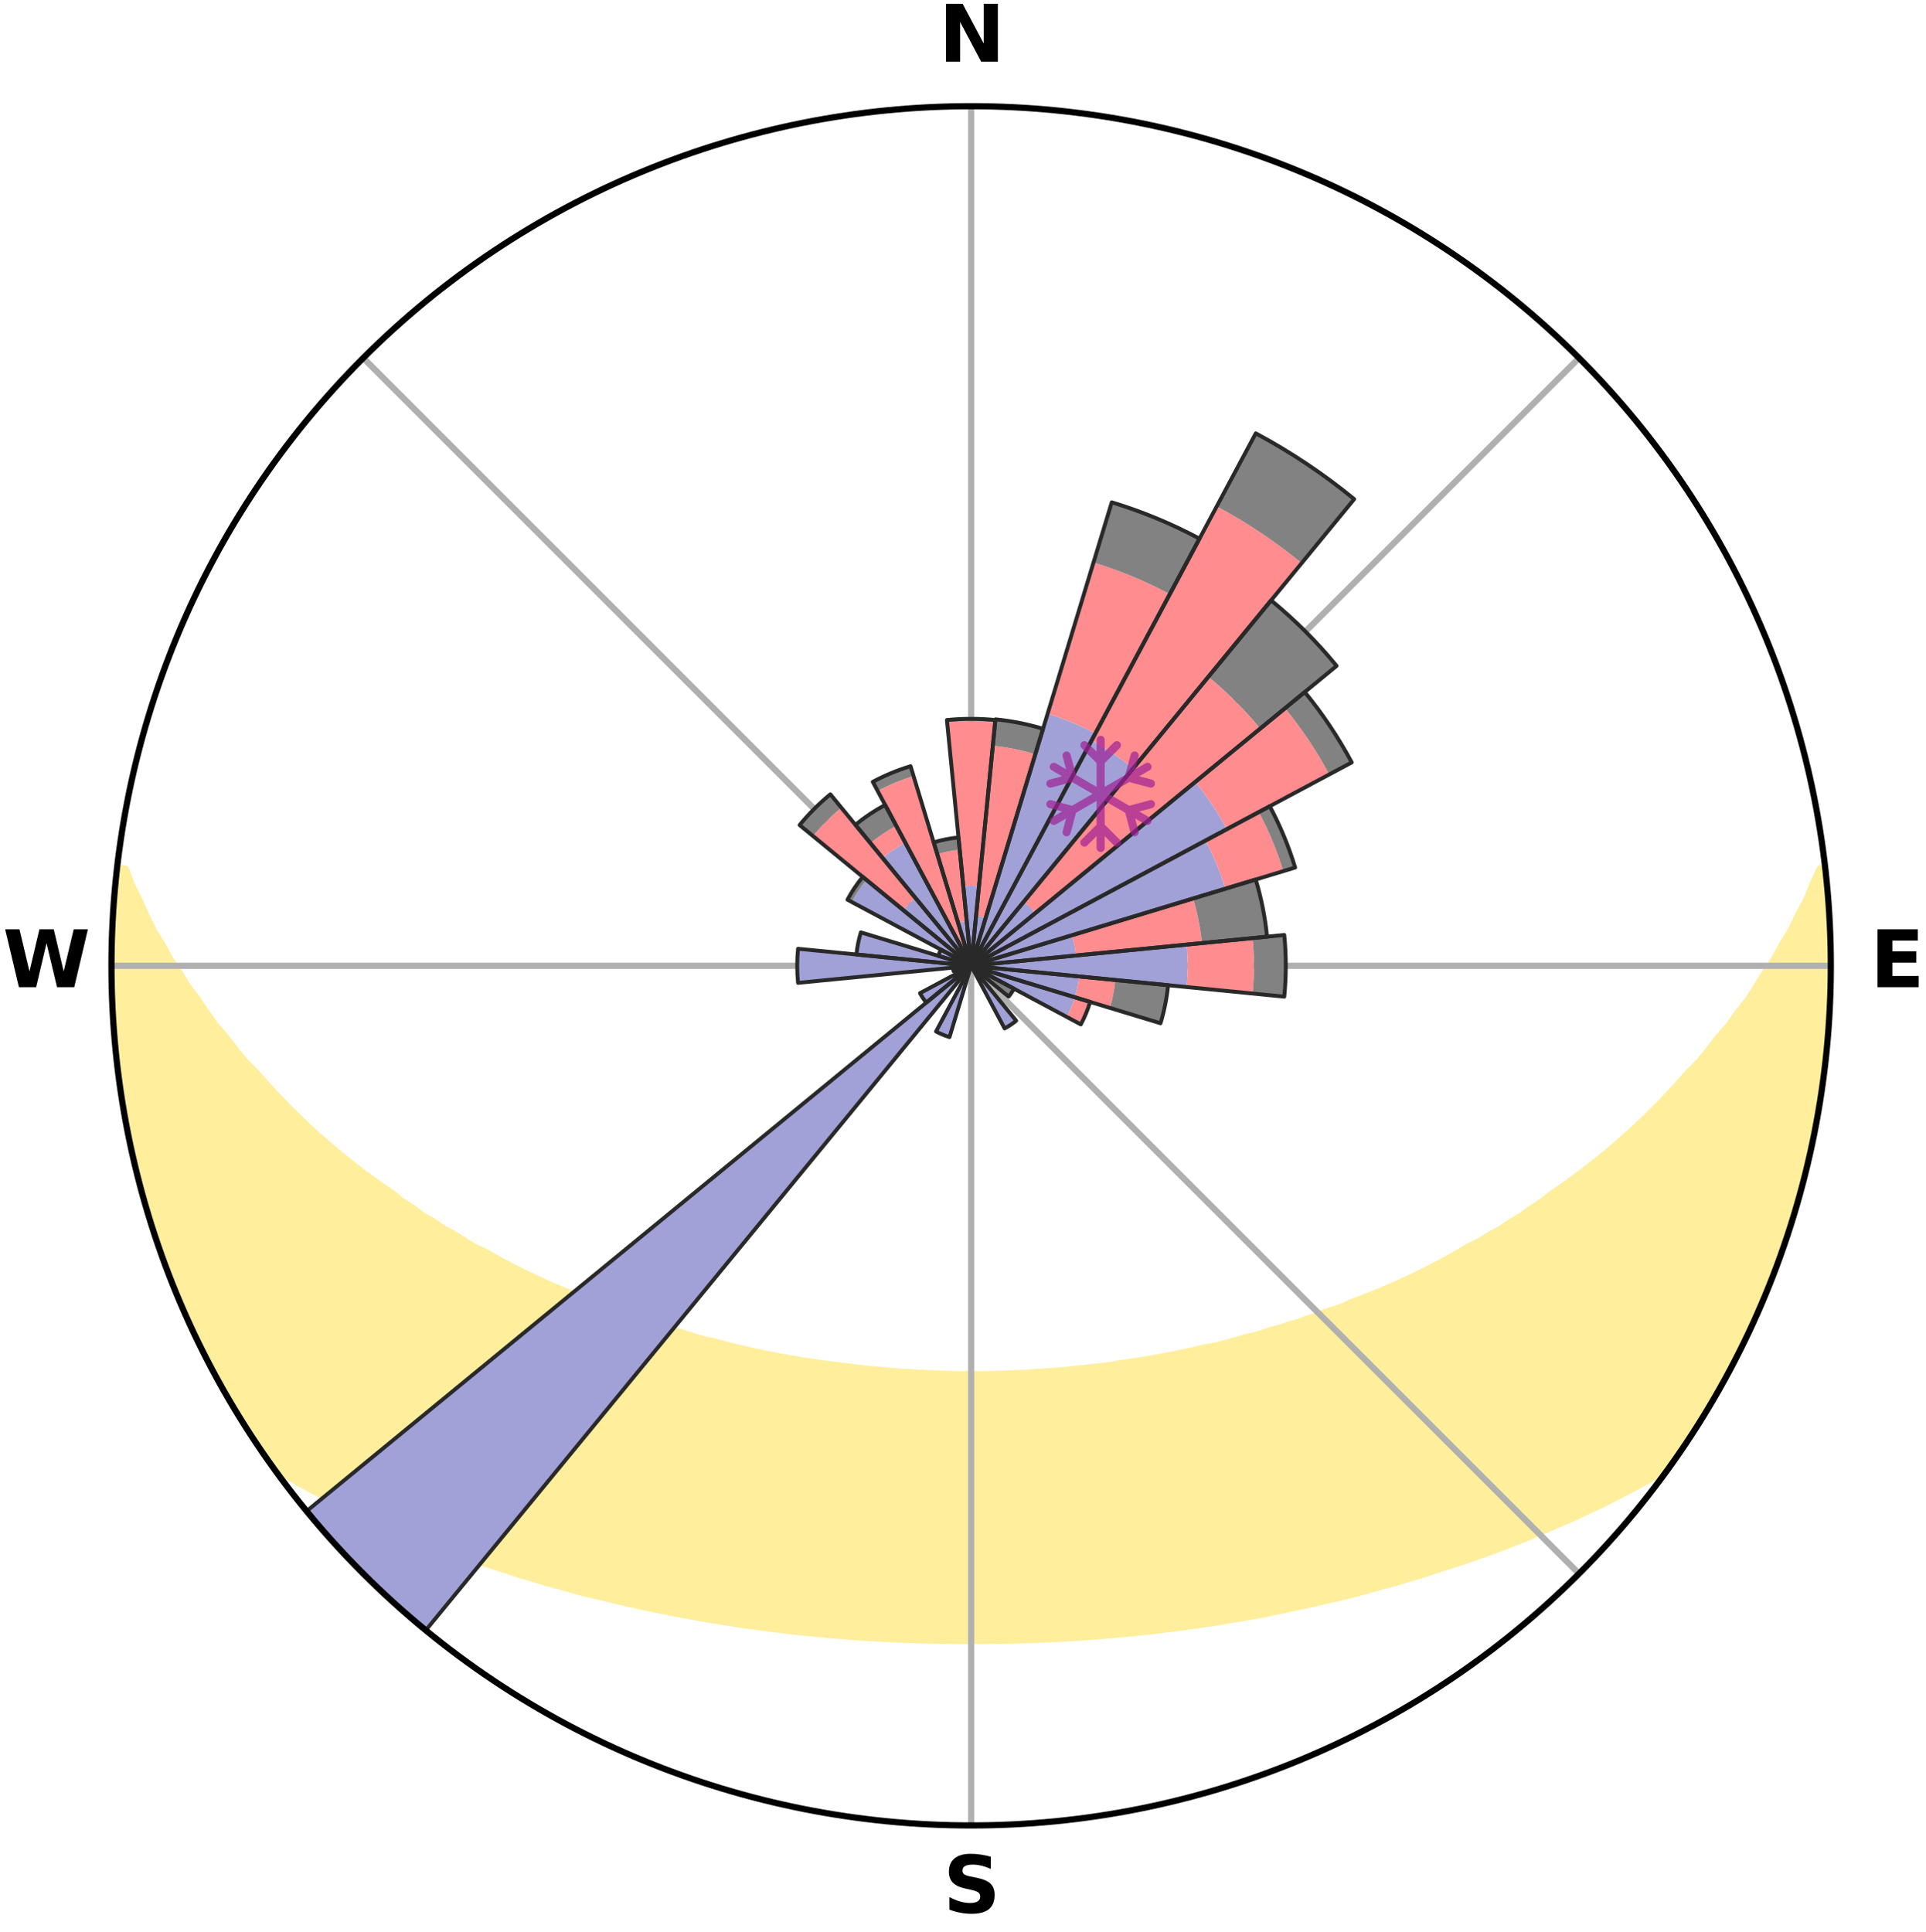 <?xml version="1.0" encoding="utf-8" standalone="no"?>
<!DOCTYPE svg PUBLIC "-//W3C//DTD SVG 1.1//EN"
  "http://www.w3.org/Graphics/SVG/1.1/DTD/svg11.dtd">
<svg xmlns:xlink="http://www.w3.org/1999/xlink" width="248.41pt" height="249.158pt" viewBox="0 0 248.41 249.158" xmlns="http://www.w3.org/2000/svg" version="1.1">
 <title>Ski Rose for Raggal</title>
 <defs>
  <style type="text/css">*{stroke-linejoin: round; stroke-linecap: butt}</style>
 </defs>
 <g id="figure_1">
  <g id="patch_1">
   <path d="M 0 249.158 
L 248.41 249.158 
L 248.41 0 
L 0 0 
z
" style="fill: #ffffff"/>
  </g>
  <g id="axes_1">
   <g id="patch_2">
    <path d="M 236.135 124.579 
C 236.135 110.018 233.267 95.599 227.695 82.147 
C 222.122 68.695 213.955 56.471 203.659 46.175 
C 193.363 35.879 181.139 27.711 167.687 22.139 
C 154.235 16.567 139.815 13.699 125.255 13.699 
C 110.694 13.699 96.275 16.567 82.823 22.139 
C 69.371 27.711 57.147 35.879 46.851 46.175 
C 36.555 56.471 28.387 68.695 22.815 82.147 
C 17.243 95.599 14.375 110.018 14.375 124.579 
C 14.375 139.14 17.243 153.559 22.815 167.011 
C 28.387 180.463 36.555 192.687 46.851 202.983 
C 57.147 213.279 69.371 221.447 82.823 227.019 
C 96.275 232.591 110.694 235.459 125.255 235.459 
C 139.815 235.459 154.235 232.591 167.687 227.019 
C 181.139 221.447 193.363 213.279 203.659 202.983 
C 213.955 192.687 222.122 180.463 227.695 167.011 
C 233.267 153.559 236.135 139.14 236.135 124.579 
M 125.255 124.579 
C 125.255 124.579 125.255 124.579 125.255 124.579 
C 125.255 124.579 125.255 124.579 125.255 124.579 
C 125.255 124.579 125.255 124.579 125.255 124.579 
C 125.255 124.579 125.255 124.579 125.255 124.579 
C 125.255 124.579 125.255 124.579 125.255 124.579 
C 125.255 124.579 125.255 124.579 125.255 124.579 
C 125.255 124.579 125.255 124.579 125.255 124.579 
C 125.255 124.579 125.255 124.579 125.255 124.579 
C 125.255 124.579 125.255 124.579 125.255 124.579 
C 125.255 124.579 125.255 124.579 125.255 124.579 
C 125.255 124.579 125.255 124.579 125.255 124.579 
C 125.255 124.579 125.255 124.579 125.255 124.579 
C 125.255 124.579 125.255 124.579 125.255 124.579 
C 125.255 124.579 125.255 124.579 125.255 124.579 
C 125.255 124.579 125.255 124.579 125.255 124.579 
C 125.255 124.579 125.255 124.579 125.255 124.579 
z
" style="fill: #ffffff"/>
   </g>
   <g id="PolyCollection_1">
    <defs>
     <path id="m5164b722f9" d="M 235.31 -137.118 
L 234.776 -137.057 
L 233.863 -135.037 
L 233.063 -133.064 
L 232.005 -131.108 
L 231.095 -129.2 
L 229.937 -127.32 
L 228.943 -125.484 
L 227.706 -123.685 
L 226.642 -121.924 
L 225.546 -120.2 
L 224.213 -118.527 
L 223.059 -116.882 
L 221.672 -115.295 
L 220.467 -113.731 
L 219.238 -112.206 
L 217.783 -110.751 
L 216.513 -109.308 
L 215.223 -107.904 
L 213.915 -106.541 
L 212.59 -105.217 
L 211.251 -103.933 
L 209.897 -102.689 
L 208.53 -101.485 
L 207.153 -100.32 
L 205.765 -99.194 
L 204.368 -98.108 
L 202.964 -97.061 
L 201.553 -96.052 
L 200.138 -95.082 
L 198.897 -94.076 
L 197.472 -93.178 
L 196.219 -92.239 
L 194.79 -91.412 
L 193.529 -90.539 
L 192.1 -89.782 
L 190.835 -88.972 
L 189.41 -88.282 
L 188.145 -87.534 
L 186.879 -86.816 
L 185.614 -86.126 
L 184.349 -85.465 
L 183.087 -84.832 
L 181.828 -84.226 
L 180.572 -83.647 
L 179.32 -83.093 
L 178.073 -82.566 
L 176.832 -82.062 
L 175.596 -81.583 
L 174.368 -81.128 
L 173.259 -80.591 
L 172.042 -80.18 
L 170.833 -79.79 
L 169.735 -79.316 
L 168.54 -78.966 
L 167.449 -78.532 
L 166.27 -78.22 
L 165.189 -77.822 
L 164.027 -77.545 
L 162.956 -77.182 
L 161.889 -76.837 
L 160.752 -76.607 
L 159.697 -76.292 
L 158.647 -75.993 
L 157.601 -75.709 
L 156.56 -75.439 
L 155.468 -75.276 
L 154.441 -75.031 
L 153.419 -74.8 
L 152.402 -74.581 
L 151.39 -74.373 
L 150.384 -74.177 
L 149.383 -73.992 
L 148.388 -73.818 
L 147.398 -73.653 
L 146.413 -73.498 
L 145.434 -73.352 
L 144.459 -73.215 
L 143.512 -73.021 
L 142.545 -72.903 
L 141.583 -72.793 
L 140.625 -72.69 
L 139.672 -72.594 
L 138.722 -72.504 
L 137.788 -72.374 
L 136.845 -72.3 
L 135.905 -72.232 
L 134.969 -72.169 
L 134.035 -72.111 
L 133.109 -72.029 
L 132.179 -71.985 
L 131.252 -71.945 
L 130.326 -71.91 
L 129.404 -71.864 
L 128.48 -71.842 
L 127.558 -71.824 
L 126.637 -71.809 
L 125.715 -71.799 
L 124.794 -71.799 
L 123.873 -71.809 
L 122.951 -71.823 
L 122.03 -71.853 
L 121.107 -71.879 
L 120.183 -71.909 
L 119.258 -71.944 
L 118.334 -72.009 
L 117.405 -72.057 
L 116.474 -72.11 
L 115.541 -72.167 
L 114.612 -72.269 
L 113.674 -72.341 
L 112.732 -72.419 
L 111.787 -72.502 
L 110.837 -72.591 
L 109.9 -72.743 
L 108.945 -72.849 
L 107.984 -72.963 
L 107.019 -73.084 
L 106.05 -73.213 
L 105.075 -73.35 
L 104.095 -73.496 
L 103.11 -73.65 
L 102.12 -73.815 
L 101.125 -73.99 
L 100.124 -74.175 
L 99.118 -74.371 
L 98.106 -74.578 
L 97.09 -74.797 
L 96.067 -75.029 
L 95.04 -75.273 
L 94.007 -75.53 
L 92.97 -75.802 
L 91.927 -76.087 
L 90.811 -76.29 
L 89.756 -76.604 
L 88.696 -76.935 
L 87.633 -77.281 
L 86.481 -77.543 
L 85.407 -77.923 
L 84.238 -78.218 
L 83.154 -78.634 
L 81.969 -78.965 
L 80.876 -79.419 
L 79.676 -79.789 
L 78.576 -80.283 
L 77.363 -80.694 
L 76.142 -81.128 
L 75.034 -81.686 
L 73.802 -82.165 
L 72.565 -82.668 
L 71.322 -83.195 
L 70.074 -83.747 
L 68.822 -84.326 
L 67.566 -84.931 
L 66.308 -85.563 
L 65.048 -86.223 
L 63.786 -86.911 
L 62.524 -87.628 
L 61.105 -88.285 
L 59.842 -89.063 
L 58.58 -89.87 
L 57.155 -90.626 
L 55.898 -91.497 
L 54.473 -92.322 
L 53.223 -93.259 
L 51.803 -94.154 
L 50.565 -95.158 
L 49.153 -96.126 
L 47.746 -97.132 
L 46.346 -98.176 
L 44.953 -99.26 
L 43.568 -100.382 
L 42.194 -101.544 
L 40.831 -102.745 
L 39.48 -103.986 
L 38.143 -105.267 
L 36.822 -106.587 
L 35.517 -107.947 
L 34.23 -109.347 
L 32.963 -110.786 
L 31.511 -112.237 
L 30.285 -113.759 
L 29.083 -115.319 
L 27.699 -116.901 
L 26.547 -118.542 
L 25.424 -120.22 
L 24.123 -121.931 
L 23.06 -123.687 
L 21.826 -125.482 
L 20.833 -127.313 
L 19.675 -129.189 
L 18.765 -131.092 
L 17.901 -133.028 
L 16.9 -135.012 
L 16.16 -137.009 
L 15.192 -137.119 
L 15.192 -137.119 
L 14.921 -135.203 
L 14.717 -133.279 
L 14.617 -131.346 
L 14.621 -129.409 
L 14.482 -127.48 
L 14.407 -125.546 
L 14.511 -123.613 
L 14.47 -121.678 
L 14.489 -119.743 
L 14.614 -117.812 
L 14.849 -115.89 
L 14.939 -113.957 
L 15.159 -112.035 
L 15.327 -110.107 
L 15.688 -108.204 
L 15.908 -106.281 
L 16.249 -104.376 
L 16.62 -102.477 
L 17.021 -100.584 
L 17.451 -98.698 
L 17.912 -96.818 
L 18.491 -94.971 
L 19.012 -93.109 
L 19.564 -91.255 
L 20.146 -89.41 
L 20.759 -87.575 
L 21.403 -85.75 
L 22.144 -83.963 
L 22.849 -82.161 
L 23.587 -80.372 
L 24.438 -78.634 
L 25.239 -76.874 
L 26.062 -75.124 
L 26.935 -73.397 
L 27.843 -71.689 
L 28.787 -70 
L 29.738 -68.315 
L 30.728 -66.653 
L 31.744 -65.006 
L 32.822 -63.399 
L 33.903 -61.795 
L 34.99 -60.194 
L 36.715 -59.063 
L 38.466 -57.984 
L 40.3 -57.003 
L 42.142 -56.066 
L 43.996 -55.177 
L 45.793 -54.277 
L 47.646 -53.464 
L 49.444 -52.638 
L 51.241 -51.846 
L 53.035 -51.088 
L 54.877 -50.417 
L 56.662 -49.723 
L 58.441 -49.059 
L 60.213 -48.425 
L 61.935 -47.766 
L 63.696 -47.189 
L 65.449 -46.638 
L 67.158 -46.066 
L 68.896 -45.567 
L 70.589 -45.04 
L 72.31 -44.589 
L 73.993 -44.115 
L 75.667 -43.658 
L 77.362 -43.273 
L 79.024 -42.866 
L 80.675 -42.473 
L 82.322 -42.106 
L 83.959 -41.753 
L 85.592 -41.425 
L 87.215 -41.109 
L 88.834 -40.816 
L 90.428 -40.5 
L 92.031 -40.235 
L 93.629 -39.992 
L 95.208 -39.728 
L 96.791 -39.51 
L 98.37 -39.312 
L 99.933 -39.096 
L 101.499 -38.919 
L 103.053 -38.732 
L 104.61 -38.589 
L 106.156 -38.43 
L 107.698 -38.286 
L 109.24 -38.173 
L 110.776 -38.055 
L 112.308 -37.951 
L 113.841 -37.879 
L 115.368 -37.8 
L 116.893 -37.734 
L 118.416 -37.681 
L 119.938 -37.643 
L 121.458 -37.613 
L 122.977 -37.596 
L 124.496 -37.591 
L 126.014 -37.591 
L 127.533 -37.597 
L 129.052 -37.615 
L 130.572 -37.642 
L 132.094 -37.683 
L 133.617 -37.737 
L 135.142 -37.803 
L 136.671 -37.864 
L 138.201 -37.955 
L 139.733 -38.06 
L 141.271 -38.162 
L 142.81 -38.292 
L 144.352 -38.436 
L 145.905 -38.567 
L 147.455 -38.739 
L 149.015 -38.902 
L 150.574 -39.103 
L 152.148 -39.286 
L 153.716 -39.518 
L 155.299 -39.737 
L 156.892 -39.963 
L 158.475 -40.244 
L 160.078 -40.51 
L 161.69 -40.784 
L 163.306 -41.083 
L 164.912 -41.436 
L 166.545 -41.764 
L 168.181 -42.118 
L 169.829 -42.484 
L 171.479 -42.878 
L 173.166 -43.242 
L 174.836 -43.67 
L 176.508 -44.128 
L 178.191 -44.601 
L 179.912 -45.052 
L 181.604 -45.58 
L 183.342 -46.079 
L 185.051 -46.651 
L 186.803 -47.202 
L 188.564 -47.779 
L 190.331 -48.385 
L 192.105 -49.018 
L 193.885 -49.682 
L 195.671 -50.376 
L 197.461 -51.101 
L 199.255 -51.859 
L 201.052 -52.651 
L 202.902 -53.428 
L 204.701 -54.291 
L 206.559 -55.139 
L 208.352 -56.079 
L 210.194 -57.015 
L 212.028 -57.996 
L 213.836 -59.032 
L 215.505 -60.204 
L 216.617 -61.787 
L 217.709 -63.385 
L 218.769 -65.004 
L 219.776 -66.656 
L 220.779 -68.311 
L 221.659 -70.036 
L 222.602 -71.724 
L 223.504 -73.434 
L 224.478 -75.108 
L 225.272 -76.874 
L 226.116 -78.614 
L 226.889 -80.387 
L 227.664 -82.16 
L 228.393 -83.952 
L 229.074 -85.763 
L 229.709 -87.59 
L 230.399 -89.398 
L 231 -91.238 
L 231.497 -93.109 
L 232.074 -94.956 
L 232.487 -96.847 
L 233.023 -98.706 
L 233.489 -100.584 
L 233.8 -102.495 
L 234.191 -104.389 
L 234.566 -106.287 
L 234.9 -108.193 
L 235.182 -110.107 
L 235.273 -112.044 
L 235.483 -113.965 
L 235.662 -115.89 
L 235.805 -117.818 
L 235.909 -119.748 
L 235.979 -121.68 
L 236.014 -123.612 
L 236.014 -125.546 
L 235.979 -127.478 
L 235.912 -129.41 
L 235.81 -131.341 
L 235.676 -133.269 
L 235.508 -135.195 
L 235.31 -137.118 
z
" style="stroke: #ffee9c"/>
    </defs>
    <g clip-path="url(#p5ba2f59e56)">
     <use xlink:href="#m5164b722f9" x="0" y="249.158" style="fill: #ffee9c; stroke: #ffee9c"/>
    </g>
   </g>
   <g id="matplotlib.axis_1">
    <g id="xtick_1">
     <g id="line2d_1">
      <path d="M 125.255 124.579 
L 125.255 13.699 
" clip-path="url(#p5ba2f59e56)" style="fill: none; stroke: #b0b0b0; stroke-width: 0.8; stroke-linecap: square"/>
     </g>
     <g id="text_1">
      <!-- N -->
      <g transform="translate(121.07 7.958) scale(0.1 -0.1)">
       <defs>
        <path id="DejaVuSans-Bold-4e" d="M 588 4666 
L 1931 4666 
L 3628 1466 
L 3628 4666 
L 4769 4666 
L 4769 0 
L 3425 0 
L 1728 3200 
L 1728 0 
L 588 0 
L 588 4666 
z
" transform="scale(0.016)"/>
       </defs>
       <use xlink:href="#DejaVuSans-Bold-4e"/>
      </g>
     </g>
    </g>
    <g id="xtick_2">
     <g id="line2d_2">
      <path d="M 125.255 124.579 
L 203.659 46.175 
" clip-path="url(#p5ba2f59e56)" style="fill: none; stroke: #b0b0b0; stroke-width: 0.8; stroke-linecap: square"/>
     </g>
    </g>
    <g id="xtick_3">
     <g id="line2d_3">
      <path d="M 125.255 124.579 
L 236.135 124.579 
" clip-path="url(#p5ba2f59e56)" style="fill: none; stroke: #b0b0b0; stroke-width: 0.8; stroke-linecap: square"/>
     </g>
     <g id="text_2">
      <!-- E -->
      <g transform="translate(241.219 127.338) scale(0.1 -0.1)">
       <defs>
        <path id="DejaVuSans-Bold-45" d="M 588 4666 
L 3834 4666 
L 3834 3756 
L 1791 3756 
L 1791 2888 
L 3713 2888 
L 3713 1978 
L 1791 1978 
L 1791 909 
L 3903 909 
L 3903 0 
L 588 0 
L 588 4666 
z
" transform="scale(0.016)"/>
       </defs>
       <use xlink:href="#DejaVuSans-Bold-45"/>
      </g>
     </g>
    </g>
    <g id="xtick_4">
     <g id="line2d_4">
      <path d="M 125.255 124.579 
L 203.659 202.983 
" clip-path="url(#p5ba2f59e56)" style="fill: none; stroke: #b0b0b0; stroke-width: 0.8; stroke-linecap: square"/>
     </g>
    </g>
    <g id="xtick_5">
     <g id="line2d_5">
      <path d="M 125.255 124.579 
L 125.255 235.459 
" clip-path="url(#p5ba2f59e56)" style="fill: none; stroke: #b0b0b0; stroke-width: 0.8; stroke-linecap: square"/>
     </g>
     <g id="text_3">
      <!-- S -->
      <g transform="translate(121.654 246.718) scale(0.1 -0.1)">
       <defs>
        <path id="DejaVuSans-Bold-53" d="M 3834 4519 
L 3834 3531 
Q 3450 3703 3084 3790 
Q 2719 3878 2394 3878 
Q 1963 3878 1756 3759 
Q 1550 3641 1550 3391 
Q 1550 3203 1689 3098 
Q 1828 2994 2194 2919 
L 2706 2816 
Q 3484 2659 3812 2340 
Q 4141 2022 4141 1434 
Q 4141 663 3683 286 
Q 3225 -91 2284 -91 
Q 1841 -91 1394 -6 
Q 947 78 500 244 
L 500 1259 
Q 947 1022 1364 901 
Q 1781 781 2169 781 
Q 2563 781 2772 912 
Q 2981 1044 2981 1288 
Q 2981 1506 2839 1625 
Q 2697 1744 2272 1838 
L 1806 1941 
Q 1106 2091 782 2419 
Q 459 2747 459 3303 
Q 459 4000 909 4375 
Q 1359 4750 2203 4750 
Q 2588 4750 2994 4692 
Q 3400 4634 3834 4519 
z
" transform="scale(0.016)"/>
       </defs>
       <use xlink:href="#DejaVuSans-Bold-53"/>
      </g>
     </g>
    </g>
    <g id="xtick_6">
     <g id="line2d_6">
      <path d="M 125.255 124.579 
L 46.851 202.983 
" clip-path="url(#p5ba2f59e56)" style="fill: none; stroke: #b0b0b0; stroke-width: 0.8; stroke-linecap: square"/>
     </g>
    </g>
    <g id="xtick_7">
     <g id="line2d_7">
      <path d="M 125.255 124.579 
L 14.375 124.579 
" clip-path="url(#p5ba2f59e56)" style="fill: none; stroke: #b0b0b0; stroke-width: 0.8; stroke-linecap: square"/>
     </g>
     <g id="text_4">
      <!-- W -->
      <g transform="translate(0.36 127.338) scale(0.1 -0.1)">
       <defs>
        <path id="DejaVuSans-Bold-57" d="M 191 4666 
L 1344 4666 
L 2150 1275 
L 2950 4666 
L 4109 4666 
L 4909 1275 
L 5716 4666 
L 6859 4666 
L 5759 0 
L 4372 0 
L 3525 3547 
L 2688 0 
L 1300 0 
L 191 4666 
z
" transform="scale(0.016)"/>
       </defs>
       <use xlink:href="#DejaVuSans-Bold-57"/>
      </g>
     </g>
    </g>
    <g id="xtick_8">
     <g id="line2d_8">
      <path d="M 125.255 124.579 
L 46.851 46.175 
" clip-path="url(#p5ba2f59e56)" style="fill: none; stroke: #b0b0b0; stroke-width: 0.8; stroke-linecap: square"/>
     </g>
    </g>
   </g>
   <g id="matplotlib.axis_2"/>
   <g id="patch_3">
    <path d="M 125.255 124.579 
C 125.255 124.579 125.255 124.579 125.255 124.579 
C 125.255 124.579 125.255 124.579 125.255 124.579 
L 125.255 124.579 
C 125.255 124.579 125.255 124.579 125.255 124.579 
C 125.255 124.579 125.255 124.579 125.255 124.579 
z
" clip-path="url(#p5ba2f59e56)" style="fill: #d9d9d9"/>
   </g>
   <g id="patch_4">
    <path d="M 125.255 124.579 
C 125.255 124.579 125.255 124.579 125.255 124.579 
C 125.255 124.579 125.255 124.579 125.255 124.579 
L 125.255 124.579 
C 125.255 124.579 125.255 124.579 125.255 124.579 
C 125.255 124.579 125.255 124.579 125.255 124.579 
z
" clip-path="url(#p5ba2f59e56)" style="fill: #d9d9d9"/>
   </g>
   <g id="patch_5">
    <path d="M 125.255 124.579 
C 125.255 124.579 125.255 124.579 125.255 124.579 
C 125.255 124.579 125.255 124.579 125.255 124.579 
L 125.255 124.579 
C 125.255 124.579 125.255 124.579 125.255 124.579 
C 125.255 124.579 125.255 124.579 125.255 124.579 
z
" clip-path="url(#p5ba2f59e56)" style="fill: #d9d9d9"/>
   </g>
   <g id="patch_6">
    <path d="M 125.255 124.579 
C 125.255 124.579 125.255 124.579 125.255 124.579 
C 125.255 124.579 125.255 124.579 125.255 124.579 
L 125.255 124.579 
C 125.255 124.579 125.255 124.579 125.255 124.579 
C 125.255 124.579 125.255 124.579 125.255 124.579 
z
" clip-path="url(#p5ba2f59e56)" style="fill: #d9d9d9"/>
   </g>
   <g id="patch_7">
    <path d="M 125.255 124.579 
C 125.255 124.579 125.255 124.579 125.255 124.579 
C 125.255 124.579 125.255 124.579 125.255 124.579 
L 125.255 124.579 
C 125.255 124.579 125.255 124.579 125.255 124.579 
C 125.255 124.579 125.255 124.579 125.255 124.579 
z
" clip-path="url(#p5ba2f59e56)" style="fill: #d9d9d9"/>
   </g>
   <g id="patch_8">
    <path d="M 125.255 124.579 
C 125.255 124.579 125.255 124.579 125.255 124.579 
C 125.255 124.579 125.255 124.579 125.255 124.579 
L 125.255 124.579 
C 125.255 124.579 125.255 124.579 125.255 124.579 
C 125.255 124.579 125.255 124.579 125.255 124.579 
z
" clip-path="url(#p5ba2f59e56)" style="fill: #d9d9d9"/>
   </g>
   <g id="patch_9">
    <path d="M 125.255 124.579 
C 125.255 124.579 125.255 124.579 125.255 124.579 
C 125.255 124.579 125.255 124.579 125.255 124.579 
L 125.255 124.579 
C 125.255 124.579 125.255 124.579 125.255 124.579 
C 125.255 124.579 125.255 124.579 125.255 124.579 
z
" clip-path="url(#p5ba2f59e56)" style="fill: #d9d9d9"/>
   </g>
   <g id="patch_10">
    <path d="M 125.255 124.579 
C 125.255 124.579 125.255 124.579 125.255 124.579 
C 125.255 124.579 125.255 124.579 125.255 124.579 
L 125.255 124.579 
C 125.255 124.579 125.255 124.579 125.255 124.579 
C 125.255 124.579 125.255 124.579 125.255 124.579 
z
" clip-path="url(#p5ba2f59e56)" style="fill: #d9d9d9"/>
   </g>
   <g id="patch_11">
    <path d="M 125.255 124.579 
C 125.255 124.579 125.255 124.579 125.255 124.579 
C 125.255 124.579 125.255 124.579 125.255 124.579 
L 125.255 124.579 
C 125.255 124.579 125.255 124.579 125.255 124.579 
C 125.255 124.579 125.255 124.579 125.255 124.579 
z
" clip-path="url(#p5ba2f59e56)" style="fill: #d9d9d9"/>
   </g>
   <g id="patch_12">
    <path d="M 125.255 124.579 
C 125.255 124.579 125.255 124.579 125.255 124.579 
C 125.255 124.579 125.255 124.579 125.255 124.579 
L 125.255 124.579 
C 125.255 124.579 125.255 124.579 125.255 124.579 
C 125.255 124.579 125.255 124.579 125.255 124.579 
z
" clip-path="url(#p5ba2f59e56)" style="fill: #d9d9d9"/>
   </g>
   <g id="patch_13">
    <path d="M 125.255 124.579 
C 125.255 124.579 125.255 124.579 125.255 124.579 
C 125.255 124.579 125.255 124.579 125.255 124.579 
L 125.255 124.579 
C 125.255 124.579 125.255 124.579 125.255 124.579 
C 125.255 124.579 125.255 124.579 125.255 124.579 
z
" clip-path="url(#p5ba2f59e56)" style="fill: #d9d9d9"/>
   </g>
   <g id="patch_14">
    <path d="M 125.255 124.579 
C 125.255 124.579 125.255 124.579 125.255 124.579 
C 125.255 124.579 125.255 124.579 125.255 124.579 
L 125.255 124.579 
C 125.255 124.579 125.255 124.579 125.255 124.579 
C 125.255 124.579 125.255 124.579 125.255 124.579 
z
" clip-path="url(#p5ba2f59e56)" style="fill: #d9d9d9"/>
   </g>
   <g id="patch_15">
    <path d="M 125.255 124.579 
C 125.255 124.579 125.255 124.579 125.255 124.579 
C 125.255 124.579 125.255 124.579 125.255 124.579 
L 125.255 124.579 
C 125.255 124.579 125.255 124.579 125.255 124.579 
C 125.255 124.579 125.255 124.579 125.255 124.579 
z
" clip-path="url(#p5ba2f59e56)" style="fill: #d9d9d9"/>
   </g>
   <g id="patch_16">
    <path d="M 125.255 124.579 
C 125.255 124.579 125.255 124.579 125.255 124.579 
C 125.255 124.579 125.255 124.579 125.255 124.579 
L 125.255 124.579 
C 125.255 124.579 125.255 124.579 125.255 124.579 
C 125.255 124.579 125.255 124.579 125.255 124.579 
z
" clip-path="url(#p5ba2f59e56)" style="fill: #d9d9d9"/>
   </g>
   <g id="patch_17">
    <path d="M 125.255 124.579 
C 125.255 124.579 125.255 124.579 125.255 124.579 
C 125.255 124.579 125.255 124.579 125.255 124.579 
L 125.255 124.579 
C 125.255 124.579 125.255 124.579 125.255 124.579 
C 125.255 124.579 125.255 124.579 125.255 124.579 
z
" clip-path="url(#p5ba2f59e56)" style="fill: #d9d9d9"/>
   </g>
   <g id="patch_18">
    <path d="M 125.255 124.579 
C 125.255 124.579 125.255 124.579 125.255 124.579 
C 125.255 124.579 125.255 124.579 125.255 124.579 
L 125.255 124.579 
C 125.255 124.579 125.255 124.579 125.255 124.579 
C 125.255 124.579 125.255 124.579 125.255 124.579 
z
" clip-path="url(#p5ba2f59e56)" style="fill: #d9d9d9"/>
   </g>
   <g id="patch_19">
    <path d="M 125.255 124.579 
C 125.255 124.579 125.255 124.579 125.255 124.579 
C 125.255 124.579 125.255 124.579 125.255 124.579 
L 125.255 124.579 
C 125.255 124.579 125.255 124.579 125.255 124.579 
C 125.255 124.579 125.255 124.579 125.255 124.579 
z
" clip-path="url(#p5ba2f59e56)" style="fill: #d9d9d9"/>
   </g>
   <g id="patch_20">
    <path d="M 125.255 124.579 
C 125.255 124.579 125.255 124.579 125.255 124.579 
C 125.255 124.579 125.255 124.579 125.255 124.579 
L 125.255 124.579 
C 125.255 124.579 125.255 124.579 125.255 124.579 
C 125.255 124.579 125.255 124.579 125.255 124.579 
z
" clip-path="url(#p5ba2f59e56)" style="fill: #d9d9d9"/>
   </g>
   <g id="patch_21">
    <path d="M 125.255 124.579 
C 125.255 124.579 125.255 124.579 125.255 124.579 
C 125.255 124.579 125.255 124.579 125.255 124.579 
L 125.255 124.579 
C 125.255 124.579 125.255 124.579 125.255 124.579 
C 125.255 124.579 125.255 124.579 125.255 124.579 
z
" clip-path="url(#p5ba2f59e56)" style="fill: #d9d9d9"/>
   </g>
   <g id="patch_22">
    <path d="M 125.255 124.579 
C 125.255 124.579 125.255 124.579 125.255 124.579 
C 125.255 124.579 125.255 124.579 125.255 124.579 
L 125.255 124.579 
C 125.255 124.579 125.255 124.579 125.255 124.579 
C 125.255 124.579 125.255 124.579 125.255 124.579 
z
" clip-path="url(#p5ba2f59e56)" style="fill: #d9d9d9"/>
   </g>
   <g id="patch_23">
    <path d="M 125.255 124.579 
C 125.255 124.579 125.255 124.579 125.255 124.579 
C 125.255 124.579 125.255 124.579 125.255 124.579 
L 125.255 124.579 
C 125.255 124.579 125.255 124.579 125.255 124.579 
C 125.255 124.579 125.255 124.579 125.255 124.579 
z
" clip-path="url(#p5ba2f59e56)" style="fill: #d9d9d9"/>
   </g>
   <g id="patch_24">
    <path d="M 125.255 124.579 
C 125.255 124.579 125.255 124.579 125.255 124.579 
C 125.255 124.579 125.255 124.579 125.255 124.579 
L 125.255 124.579 
C 125.255 124.579 125.255 124.579 125.255 124.579 
C 125.255 124.579 125.255 124.579 125.255 124.579 
z
" clip-path="url(#p5ba2f59e56)" style="fill: #d9d9d9"/>
   </g>
   <g id="patch_25">
    <path d="M 125.255 124.579 
C 125.255 124.579 125.255 124.579 125.255 124.579 
C 125.255 124.579 125.255 124.579 125.255 124.579 
L 125.255 124.579 
C 125.255 124.579 125.255 124.579 125.255 124.579 
C 125.255 124.579 125.255 124.579 125.255 124.579 
z
" clip-path="url(#p5ba2f59e56)" style="fill: #d9d9d9"/>
   </g>
   <g id="patch_26">
    <path d="M 125.255 124.579 
C 125.255 124.579 125.255 124.579 125.255 124.579 
C 125.255 124.579 125.255 124.579 125.255 124.579 
L 125.255 124.579 
C 125.255 124.579 125.255 124.579 125.255 124.579 
C 125.255 124.579 125.255 124.579 125.255 124.579 
z
" clip-path="url(#p5ba2f59e56)" style="fill: #d9d9d9"/>
   </g>
   <g id="patch_27">
    <path d="M 125.255 124.579 
C 125.255 124.579 125.255 124.579 125.255 124.579 
C 125.255 124.579 125.255 124.579 125.255 124.579 
L 125.255 124.579 
C 125.255 124.579 125.255 124.579 125.255 124.579 
C 125.255 124.579 125.255 124.579 125.255 124.579 
z
" clip-path="url(#p5ba2f59e56)" style="fill: #d9d9d9"/>
   </g>
   <g id="patch_28">
    <path d="M 125.255 124.579 
C 125.255 124.579 125.255 124.579 125.255 124.579 
C 125.255 124.579 125.255 124.579 125.255 124.579 
L 125.255 124.579 
C 125.255 124.579 125.255 124.579 125.255 124.579 
C 125.255 124.579 125.255 124.579 125.255 124.579 
z
" clip-path="url(#p5ba2f59e56)" style="fill: #d9d9d9"/>
   </g>
   <g id="patch_29">
    <path d="M 125.255 124.579 
C 125.255 124.579 125.255 124.579 125.255 124.579 
C 125.255 124.579 125.255 124.579 125.255 124.579 
L 125.255 124.579 
C 125.255 124.579 125.255 124.579 125.255 124.579 
C 125.255 124.579 125.255 124.579 125.255 124.579 
z
" clip-path="url(#p5ba2f59e56)" style="fill: #d9d9d9"/>
   </g>
   <g id="patch_30">
    <path d="M 125.255 124.579 
C 125.255 124.579 125.255 124.579 125.255 124.579 
C 125.255 124.579 125.255 124.579 125.255 124.579 
L 125.255 124.579 
C 125.255 124.579 125.255 124.579 125.255 124.579 
C 125.255 124.579 125.255 124.579 125.255 124.579 
z
" clip-path="url(#p5ba2f59e56)" style="fill: #d9d9d9"/>
   </g>
   <g id="patch_31">
    <path d="M 125.255 124.579 
C 125.255 124.579 125.255 124.579 125.255 124.579 
C 125.255 124.579 125.255 124.579 125.255 124.579 
L 125.255 124.579 
C 125.255 124.579 125.255 124.579 125.255 124.579 
C 125.255 124.579 125.255 124.579 125.255 124.579 
z
" clip-path="url(#p5ba2f59e56)" style="fill: #d9d9d9"/>
   </g>
   <g id="patch_32">
    <path d="M 125.255 124.579 
C 125.255 124.579 125.255 124.579 125.255 124.579 
C 125.255 124.579 125.255 124.579 125.255 124.579 
L 125.255 124.579 
C 125.255 124.579 125.255 124.579 125.255 124.579 
C 125.255 124.579 125.255 124.579 125.255 124.579 
z
" clip-path="url(#p5ba2f59e56)" style="fill: #d9d9d9"/>
   </g>
   <g id="patch_33">
    <path d="M 125.255 124.579 
C 125.255 124.579 125.255 124.579 125.255 124.579 
C 125.255 124.579 125.255 124.579 125.255 124.579 
L 125.255 124.579 
C 125.255 124.579 125.255 124.579 125.255 124.579 
C 125.255 124.579 125.255 124.579 125.255 124.579 
z
" clip-path="url(#p5ba2f59e56)" style="fill: #d9d9d9"/>
   </g>
   <g id="patch_34">
    <path d="M 125.255 124.579 
C 125.255 124.579 125.255 124.579 125.255 124.579 
C 125.255 124.579 125.255 124.579 125.255 124.579 
L 125.255 124.579 
C 125.255 124.579 125.255 124.579 125.255 124.579 
C 125.255 124.579 125.255 124.579 125.255 124.579 
z
" clip-path="url(#p5ba2f59e56)" style="fill: #d9d9d9"/>
   </g>
   <g id="patch_35">
    <path d="M 125.255 124.579 
C 125.255 124.579 125.255 124.579 125.255 124.579 
C 125.255 124.579 125.255 124.579 125.255 124.579 
L 126.265 114.321 
C 125.929 114.288 125.592 114.271 125.255 114.271 
C 124.917 114.271 124.58 114.288 124.245 114.321 
z
" clip-path="url(#p5ba2f59e56)" style="fill: #a1a1d8"/>
   </g>
   <g id="patch_36">
    <path d="M 125.255 124.579 
C 125.255 124.579 125.255 124.579 125.255 124.579 
C 125.255 124.579 125.255 124.579 125.255 124.579 
L 127.135 118.382 
C 126.932 118.32 126.726 118.269 126.518 118.227 
C 126.31 118.186 126.101 118.155 125.89 118.134 
z
" clip-path="url(#p5ba2f59e56)" style="fill: #a1a1d8"/>
   </g>
   <g id="patch_37">
    <path d="M 125.255 124.579 
C 125.255 124.579 125.255 124.579 125.255 124.579 
C 125.255 124.579 125.255 124.579 125.255 124.579 
L 141.274 94.61 
C 140.293 94.085 139.287 93.609 138.259 93.184 
C 137.232 92.758 136.184 92.383 135.119 92.06 
z
" clip-path="url(#p5ba2f59e56)" style="fill: #a1a1d8"/>
   </g>
   <g id="patch_38">
    <path d="M 125.255 124.579 
C 125.255 124.579 125.255 124.579 125.255 124.579 
C 125.255 124.579 125.255 124.579 125.255 124.579 
L 146.15 99.118 
C 145.317 98.434 144.45 97.791 143.554 97.193 
C 142.658 96.594 141.732 96.039 140.781 95.531 
z
" clip-path="url(#p5ba2f59e56)" style="fill: #a1a1d8"/>
   </g>
   <g id="patch_39">
    <path d="M 125.255 124.579 
C 125.255 124.579 125.255 124.579 125.255 124.579 
C 125.255 124.579 125.255 124.579 125.255 124.579 
L 133.531 117.787 
C 133.309 117.516 133.074 117.256 132.826 117.008 
C 132.578 116.76 132.318 116.525 132.047 116.302 
z
" clip-path="url(#p5ba2f59e56)" style="fill: #a1a1d8"/>
   </g>
   <g id="patch_40">
    <path d="M 125.255 124.579 
C 125.255 124.579 125.255 124.579 125.255 124.579 
C 125.255 124.579 125.255 124.579 125.255 124.579 
L 158.23 106.953 
C 157.653 105.874 157.024 104.824 156.344 103.806 
C 155.664 102.788 154.934 101.805 154.158 100.859 
z
" clip-path="url(#p5ba2f59e56)" style="fill: #a1a1d8"/>
   </g>
   <g id="patch_41">
    <path d="M 125.255 124.579 
C 125.255 124.579 125.255 124.579 125.255 124.579 
C 125.255 124.579 125.255 124.579 125.255 124.579 
L 158.048 114.631 
C 157.722 113.558 157.344 112.501 156.915 111.465 
C 156.486 110.429 156.006 109.414 155.477 108.425 
z
" clip-path="url(#p5ba2f59e56)" style="fill: #a1a1d8"/>
   </g>
   <g id="patch_42">
    <path d="M 125.255 124.579 
C 125.255 124.579 125.255 124.579 125.255 124.579 
C 125.255 124.579 125.255 124.579 125.255 124.579 
L 138.774 123.248 
C 138.73 122.805 138.665 122.365 138.578 121.929 
C 138.492 121.493 138.384 121.061 138.254 120.636 
z
" clip-path="url(#p5ba2f59e56)" style="fill: #a1a1d8"/>
   </g>
   <g id="patch_43">
    <path d="M 125.255 124.579 
C 125.255 124.579 125.255 124.579 125.255 124.579 
C 125.255 124.579 125.255 124.579 125.255 124.579 
L 153.051 127.317 
C 153.14 126.407 153.185 125.493 153.185 124.579 
C 153.185 123.665 153.14 122.751 153.051 121.841 
z
" clip-path="url(#p5ba2f59e56)" style="fill: #a1a1d8"/>
   </g>
   <g id="patch_44">
    <path d="M 125.255 124.579 
C 125.255 124.579 125.255 124.579 125.255 124.579 
C 125.255 124.579 125.255 124.579 125.255 124.579 
L 138.643 128.64 
C 138.776 128.202 138.887 127.758 138.976 127.308 
C 139.066 126.859 139.133 126.406 139.178 125.95 
z
" clip-path="url(#p5ba2f59e56)" style="fill: #a1a1d8"/>
   </g>
   <g id="patch_45">
    <path d="M 125.255 124.579 
C 125.255 124.579 125.255 124.579 125.255 124.579 
C 125.255 124.579 125.255 124.579 125.255 124.579 
L 137.593 131.174 
C 137.809 130.77 138.005 130.356 138.18 129.933 
C 138.355 129.51 138.51 129.078 138.643 128.64 
z
" clip-path="url(#p5ba2f59e56)" style="fill: #a1a1d8"/>
   </g>
   <g id="patch_46">
    <path d="M 125.255 124.579 
C 125.255 124.579 125.255 124.579 125.255 124.579 
C 125.255 124.579 125.255 124.579 125.255 124.579 
L 125.255 124.579 
C 125.255 124.579 125.255 124.579 125.255 124.579 
C 125.255 124.579 125.255 124.579 125.255 124.579 
z
" clip-path="url(#p5ba2f59e56)" style="fill: #a1a1d8"/>
   </g>
   <g id="patch_47">
    <path d="M 125.255 124.579 
C 125.255 124.579 125.255 124.579 125.255 124.579 
C 125.255 124.579 125.255 124.579 125.255 124.579 
L 125.255 124.579 
C 125.255 124.579 125.255 124.579 125.255 124.579 
C 125.255 124.579 125.255 124.579 125.255 124.579 
z
" clip-path="url(#p5ba2f59e56)" style="fill: #a1a1d8"/>
   </g>
   <g id="patch_48">
    <path d="M 125.255 124.579 
C 125.255 124.579 125.255 124.579 125.255 124.579 
C 125.255 124.579 125.255 124.579 125.255 124.579 
L 129.572 132.656 
C 129.837 132.515 130.094 132.361 130.343 132.194 
C 130.592 132.028 130.833 131.849 131.065 131.659 
z
" clip-path="url(#p5ba2f59e56)" style="fill: #a1a1d8"/>
   </g>
   <g id="patch_49">
    <path d="M 125.255 124.579 
C 125.255 124.579 125.255 124.579 125.255 124.579 
C 125.255 124.579 125.255 124.579 125.255 124.579 
L 125.255 124.579 
C 125.255 124.579 125.255 124.579 125.255 124.579 
C 125.255 124.579 125.255 124.579 125.255 124.579 
z
" clip-path="url(#p5ba2f59e56)" style="fill: #a1a1d8"/>
   </g>
   <g id="patch_50">
    <path d="M 125.255 124.579 
C 125.255 124.579 125.255 124.579 125.255 124.579 
C 125.255 124.579 125.255 124.579 125.255 124.579 
L 125.255 124.579 
C 125.255 124.579 125.255 124.579 125.255 124.579 
C 125.255 124.579 125.255 124.579 125.255 124.579 
z
" clip-path="url(#p5ba2f59e56)" style="fill: #a1a1d8"/>
   </g>
   <g id="patch_51">
    <path d="M 125.255 124.579 
C 125.255 124.579 125.255 124.579 125.255 124.579 
C 125.255 124.579 125.255 124.579 125.255 124.579 
L 125.255 124.579 
C 125.255 124.579 125.255 124.579 125.255 124.579 
C 125.255 124.579 125.255 124.579 125.255 124.579 
z
" clip-path="url(#p5ba2f59e56)" style="fill: #a1a1d8"/>
   </g>
   <g id="patch_52">
    <path d="M 125.255 124.579 
C 125.255 124.579 125.255 124.579 125.255 124.579 
C 125.255 124.579 125.255 124.579 125.255 124.579 
L 125.255 124.579 
C 125.255 124.579 125.255 124.579 125.255 124.579 
C 125.255 124.579 125.255 124.579 125.255 124.579 
z
" clip-path="url(#p5ba2f59e56)" style="fill: #a1a1d8"/>
   </g>
   <g id="patch_53">
    <path d="M 125.255 124.579 
C 125.255 124.579 125.255 124.579 125.255 124.579 
C 125.255 124.579 125.255 124.579 125.255 124.579 
L 120.727 133.051 
C 121.004 133.199 121.288 133.333 121.579 133.454 
C 121.869 133.574 122.166 133.68 122.466 133.771 
z
" clip-path="url(#p5ba2f59e56)" style="fill: #a1a1d8"/>
   </g>
   <g id="patch_54">
    <path d="M 125.255 124.579 
C 125.255 124.579 125.255 124.579 125.255 124.579 
C 125.255 124.579 125.255 124.579 125.255 124.579 
L 125.255 124.579 
C 125.255 124.579 125.255 124.579 125.255 124.579 
C 125.255 124.579 125.255 124.579 125.255 124.579 
z
" clip-path="url(#p5ba2f59e56)" style="fill: #a1a1d8"/>
   </g>
   <g id="patch_55">
    <path d="M 125.255 124.579 
C 125.255 124.579 125.255 124.579 125.255 124.579 
C 125.255 124.579 125.255 124.579 125.255 124.579 
L 39.543 194.921 
C 41.846 197.726 44.285 200.417 46.851 202.983 
C 49.417 205.549 52.108 207.988 54.913 210.29 
z
" clip-path="url(#p5ba2f59e56)" style="fill: #a1a1d8"/>
   </g>
   <g id="patch_56">
    <path d="M 125.255 124.579 
C 125.255 124.579 125.255 124.579 125.255 124.579 
C 125.255 124.579 125.255 124.579 125.255 124.579 
L 118.66 128.104 
C 118.775 128.32 118.901 128.53 119.037 128.734 
C 119.173 128.937 119.319 129.134 119.474 129.323 
z
" clip-path="url(#p5ba2f59e56)" style="fill: #a1a1d8"/>
   </g>
   <g id="patch_57">
    <path d="M 125.255 124.579 
C 125.255 124.579 125.255 124.579 125.255 124.579 
C 125.255 124.579 125.255 124.579 125.255 124.579 
L 125.255 124.579 
C 125.255 124.579 125.255 124.579 125.255 124.579 
C 125.255 124.579 125.255 124.579 125.255 124.579 
z
" clip-path="url(#p5ba2f59e56)" style="fill: #a1a1d8"/>
   </g>
   <g id="patch_58">
    <path d="M 125.255 124.579 
C 125.255 124.579 125.255 124.579 125.255 124.579 
C 125.255 124.579 125.255 124.579 125.255 124.579 
L 122.901 124.811 
C 122.909 124.888 122.92 124.964 122.936 125.04 
C 122.951 125.116 122.969 125.191 122.992 125.266 
z
" clip-path="url(#p5ba2f59e56)" style="fill: #a1a1d8"/>
   </g>
   <g id="patch_59">
    <path d="M 125.255 124.579 
C 125.255 124.579 125.255 124.579 125.255 124.579 
C 125.255 124.579 125.255 124.579 125.255 124.579 
L 102.929 122.38 
C 102.857 123.111 102.821 123.845 102.821 124.579 
C 102.821 125.313 102.857 126.047 102.929 126.778 
z
" clip-path="url(#p5ba2f59e56)" style="fill: #a1a1d8"/>
   </g>
   <g id="patch_60">
    <path d="M 125.255 124.579 
C 125.255 124.579 125.255 124.579 125.255 124.579 
C 125.255 124.579 125.255 124.579 125.255 124.579 
L 111.032 120.265 
C 110.891 120.73 110.773 121.202 110.678 121.68 
C 110.583 122.157 110.512 122.638 110.464 123.122 
z
" clip-path="url(#p5ba2f59e56)" style="fill: #a1a1d8"/>
   </g>
   <g id="patch_61">
    <path d="M 125.255 124.579 
C 125.255 124.579 125.255 124.579 125.255 124.579 
C 125.255 124.579 125.255 124.579 125.255 124.579 
L 121.353 122.494 
C 121.285 122.621 121.223 122.752 121.168 122.886 
C 121.112 123.02 121.063 123.156 121.021 123.295 
z
" clip-path="url(#p5ba2f59e56)" style="fill: #a1a1d8"/>
   </g>
   <g id="patch_62">
    <path d="M 125.255 124.579 
C 125.255 124.579 125.255 124.579 125.255 124.579 
C 125.255 124.579 125.255 124.579 125.255 124.579 
L 111.76 113.504 
C 111.397 113.946 111.057 114.405 110.739 114.88 
C 110.422 115.355 110.128 115.846 109.858 116.35 
z
" clip-path="url(#p5ba2f59e56)" style="fill: #a1a1d8"/>
   </g>
   <g id="patch_63">
    <path d="M 125.255 124.579 
C 125.255 124.579 125.255 124.579 125.255 124.579 
C 125.255 124.579 125.255 124.579 125.255 124.579 
L 118.06 115.812 
C 117.773 116.048 117.498 116.297 117.235 116.56 
C 116.973 116.822 116.724 117.097 116.488 117.384 
z
" clip-path="url(#p5ba2f59e56)" style="fill: #a1a1d8"/>
   </g>
   <g id="patch_64">
    <path d="M 125.255 124.579 
C 125.255 124.579 125.255 124.579 125.255 124.579 
C 125.255 124.579 125.255 124.579 125.255 124.579 
L 116.765 108.696 
C 116.245 108.974 115.739 109.277 115.249 109.605 
C 114.759 109.932 114.285 110.283 113.83 110.657 
z
" clip-path="url(#p5ba2f59e56)" style="fill: #a1a1d8"/>
   </g>
   <g id="patch_65">
    <path d="M 125.255 124.579 
C 125.255 124.579 125.255 124.579 125.255 124.579 
C 125.255 124.579 125.255 124.579 125.255 124.579 
L 124.568 122.316 
C 124.494 122.339 124.421 122.365 124.35 122.394 
C 124.278 122.424 124.208 122.457 124.14 122.494 
z
" clip-path="url(#p5ba2f59e56)" style="fill: #a1a1d8"/>
   </g>
   <g id="patch_66">
    <path d="M 125.255 124.579 
C 125.255 124.579 125.255 124.579 125.255 124.579 
C 125.255 124.579 125.255 124.579 125.255 124.579 
L 124.687 118.814 
C 124.498 118.833 124.311 118.861 124.125 118.898 
C 123.939 118.935 123.755 118.981 123.573 119.036 
z
" clip-path="url(#p5ba2f59e56)" style="fill: #a1a1d8"/>
   </g>
   <g id="patch_67">
    <path d="M 124.245 114.321 
C 124.58 114.288 124.917 114.271 125.255 114.271 
C 125.592 114.271 125.929 114.288 126.265 114.321 
L 128.347 93.181 
C 127.32 93.08 126.288 93.029 125.255 93.029 
C 124.222 93.029 123.19 93.08 122.162 93.181 
z
" clip-path="url(#p5ba2f59e56)" style="fill: #ff8c8e"/>
   </g>
   <g id="patch_68">
    <path d="M 125.89 118.134 
C 126.101 118.155 126.31 118.186 126.518 118.227 
C 126.726 118.269 126.932 118.32 127.135 118.382 
L 133.535 97.283 
C 132.642 97.012 131.735 96.785 130.82 96.602 
C 129.904 96.42 128.98 96.283 128.051 96.192 
z
" clip-path="url(#p5ba2f59e56)" style="fill: #ff8c8e"/>
   </g>
   <g id="patch_69">
    <path d="M 135.119 92.06 
C 136.184 92.383 137.232 92.758 138.259 93.184 
C 139.287 93.609 140.293 94.085 141.274 94.61 
L 150.882 76.634 
C 149.313 75.795 147.703 75.034 146.059 74.353 
C 144.415 73.672 142.739 73.072 141.036 72.556 
z
" clip-path="url(#p5ba2f59e56)" style="fill: #ff8c8e"/>
   </g>
   <g id="patch_70">
    <path d="M 140.781 95.531 
C 141.732 96.039 142.658 96.594 143.554 97.193 
C 144.45 97.791 145.317 98.434 146.15 99.118 
L 167.885 72.634 
C 166.185 71.238 164.417 69.927 162.588 68.705 
C 160.76 67.483 158.872 66.352 156.932 65.315 
z
" clip-path="url(#p5ba2f59e56)" style="fill: #ff8c8e"/>
   </g>
   <g id="patch_71">
    <path d="M 132.047 116.302 
C 132.318 116.525 132.578 116.76 132.826 117.008 
C 133.074 117.256 133.309 117.516 133.531 117.787 
L 162.539 93.981 
C 161.537 92.761 160.476 91.59 159.36 90.474 
C 158.244 89.357 157.073 88.297 155.853 87.295 
z
" clip-path="url(#p5ba2f59e56)" style="fill: #ff8c8e"/>
   </g>
   <g id="patch_72">
    <path d="M 154.158 100.859 
C 154.934 101.805 155.664 102.788 156.344 103.806 
C 157.024 104.824 157.653 105.874 158.23 106.953 
L 171.444 99.89 
C 170.636 98.379 169.754 96.907 168.802 95.482 
C 167.849 94.057 166.827 92.679 165.74 91.354 
z
" clip-path="url(#p5ba2f59e56)" style="fill: #ff8c8e"/>
   </g>
   <g id="patch_73">
    <path d="M 155.477 108.425 
C 156.006 109.414 156.486 110.429 156.915 111.465 
C 157.344 112.501 157.722 113.558 158.048 114.631 
L 165.514 112.367 
C 165.114 111.049 164.65 109.752 164.123 108.479 
C 163.596 107.207 163.007 105.962 162.358 104.747 
z
" clip-path="url(#p5ba2f59e56)" style="fill: #ff8c8e"/>
   </g>
   <g id="patch_74">
    <path d="M 138.254 120.636 
C 138.384 121.061 138.492 121.493 138.578 121.929 
C 138.665 122.365 138.73 122.805 138.774 123.248 
L 155.023 121.647 
C 154.927 120.673 154.783 119.704 154.592 118.743 
C 154.401 117.783 154.163 116.833 153.879 115.896 
z
" clip-path="url(#p5ba2f59e56)" style="fill: #ff8c8e"/>
   </g>
   <g id="patch_75">
    <path d="M 153.051 121.841 
C 153.14 122.751 153.185 123.665 153.185 124.579 
C 153.185 125.493 153.14 126.407 153.051 127.317 
L 161.561 128.155 
C 161.678 126.967 161.737 125.773 161.737 124.579 
C 161.737 123.385 161.678 122.192 161.561 121.003 
z
" clip-path="url(#p5ba2f59e56)" style="fill: #ff8c8e"/>
   </g>
   <g id="patch_76">
    <path d="M 139.178 125.95 
C 139.133 126.406 139.066 126.859 138.976 127.308 
C 138.887 127.758 138.776 128.202 138.643 128.64 
L 143.145 130.006 
C 143.323 129.42 143.471 128.826 143.591 128.226 
C 143.71 127.626 143.8 127.02 143.86 126.412 
z
" clip-path="url(#p5ba2f59e56)" style="fill: #ff8c8e"/>
   </g>
   <g id="patch_77">
    <path d="M 138.643 128.64 
C 138.51 129.078 138.355 129.51 138.18 129.933 
C 138.005 130.356 137.809 130.77 137.593 131.174 
L 139.4 132.14 
C 139.647 131.677 139.872 131.202 140.073 130.717 
C 140.274 130.232 140.451 129.737 140.603 129.235 
z
" clip-path="url(#p5ba2f59e56)" style="fill: #ff8c8e"/>
   </g>
   <g id="patch_78">
    <path d="M 125.255 124.579 
C 125.255 124.579 125.255 124.579 125.255 124.579 
C 125.255 124.579 125.255 124.579 125.255 124.579 
L 125.255 124.579 
C 125.255 124.579 125.255 124.579 125.255 124.579 
C 125.255 124.579 125.255 124.579 125.255 124.579 
z
" clip-path="url(#p5ba2f59e56)" style="fill: #ff8c8e"/>
   </g>
   <g id="patch_79">
    <path d="M 125.255 124.579 
C 125.255 124.579 125.255 124.579 125.255 124.579 
C 125.255 124.579 125.255 124.579 125.255 124.579 
L 125.255 124.579 
C 125.255 124.579 125.255 124.579 125.255 124.579 
C 125.255 124.579 125.255 124.579 125.255 124.579 
z
" clip-path="url(#p5ba2f59e56)" style="fill: #ff8c8e"/>
   </g>
   <g id="patch_80">
    <path d="M 131.065 131.659 
C 130.833 131.849 130.592 132.028 130.343 132.194 
C 130.094 132.361 129.837 132.515 129.572 132.656 
L 129.572 132.656 
C 129.837 132.515 130.094 132.361 130.343 132.194 
C 130.592 132.028 130.833 131.849 131.065 131.659 
z
" clip-path="url(#p5ba2f59e56)" style="fill: #ff8c8e"/>
   </g>
   <g id="patch_81">
    <path d="M 125.255 124.579 
C 125.255 124.579 125.255 124.579 125.255 124.579 
C 125.255 124.579 125.255 124.579 125.255 124.579 
L 125.255 124.579 
C 125.255 124.579 125.255 124.579 125.255 124.579 
C 125.255 124.579 125.255 124.579 125.255 124.579 
z
" clip-path="url(#p5ba2f59e56)" style="fill: #ff8c8e"/>
   </g>
   <g id="patch_82">
    <path d="M 125.255 124.579 
C 125.255 124.579 125.255 124.579 125.255 124.579 
C 125.255 124.579 125.255 124.579 125.255 124.579 
L 125.255 124.579 
C 125.255 124.579 125.255 124.579 125.255 124.579 
C 125.255 124.579 125.255 124.579 125.255 124.579 
z
" clip-path="url(#p5ba2f59e56)" style="fill: #ff8c8e"/>
   </g>
   <g id="patch_83">
    <path d="M 125.255 124.579 
C 125.255 124.579 125.255 124.579 125.255 124.579 
C 125.255 124.579 125.255 124.579 125.255 124.579 
L 125.255 124.579 
C 125.255 124.579 125.255 124.579 125.255 124.579 
C 125.255 124.579 125.255 124.579 125.255 124.579 
z
" clip-path="url(#p5ba2f59e56)" style="fill: #ff8c8e"/>
   </g>
   <g id="patch_84">
    <path d="M 125.255 124.579 
C 125.255 124.579 125.255 124.579 125.255 124.579 
C 125.255 124.579 125.255 124.579 125.255 124.579 
L 125.255 124.579 
C 125.255 124.579 125.255 124.579 125.255 124.579 
C 125.255 124.579 125.255 124.579 125.255 124.579 
z
" clip-path="url(#p5ba2f59e56)" style="fill: #ff8c8e"/>
   </g>
   <g id="patch_85">
    <path d="M 122.466 133.771 
C 122.166 133.68 121.869 133.574 121.579 133.454 
C 121.288 133.333 121.004 133.199 120.727 133.051 
L 120.727 133.051 
C 121.004 133.199 121.288 133.333 121.579 133.454 
C 121.869 133.574 122.166 133.68 122.466 133.771 
z
" clip-path="url(#p5ba2f59e56)" style="fill: #ff8c8e"/>
   </g>
   <g id="patch_86">
    <path d="M 125.255 124.579 
C 125.255 124.579 125.255 124.579 125.255 124.579 
C 125.255 124.579 125.255 124.579 125.255 124.579 
L 125.255 124.579 
C 125.255 124.579 125.255 124.579 125.255 124.579 
C 125.255 124.579 125.255 124.579 125.255 124.579 
z
" clip-path="url(#p5ba2f59e56)" style="fill: #ff8c8e"/>
   </g>
   <g id="patch_87">
    <path d="M 54.913 210.29 
C 52.108 207.988 49.417 205.549 46.851 202.983 
C 44.285 200.417 41.846 197.726 39.543 194.921 
L 39.543 194.921 
C 41.846 197.726 44.285 200.417 46.851 202.983 
C 49.417 205.549 52.108 207.988 54.913 210.29 
z
" clip-path="url(#p5ba2f59e56)" style="fill: #ff8c8e"/>
   </g>
   <g id="patch_88">
    <path d="M 119.474 129.323 
C 119.319 129.134 119.173 128.937 119.037 128.734 
C 118.901 128.53 118.775 128.32 118.66 128.104 
L 118.66 128.104 
C 118.775 128.32 118.901 128.53 119.037 128.734 
C 119.173 128.937 119.319 129.134 119.474 129.323 
z
" clip-path="url(#p5ba2f59e56)" style="fill: #ff8c8e"/>
   </g>
   <g id="patch_89">
    <path d="M 125.255 124.579 
C 125.255 124.579 125.255 124.579 125.255 124.579 
C 125.255 124.579 125.255 124.579 125.255 124.579 
L 125.255 124.579 
C 125.255 124.579 125.255 124.579 125.255 124.579 
C 125.255 124.579 125.255 124.579 125.255 124.579 
z
" clip-path="url(#p5ba2f59e56)" style="fill: #ff8c8e"/>
   </g>
   <g id="patch_90">
    <path d="M 122.992 125.266 
C 122.969 125.191 122.951 125.116 122.936 125.04 
C 122.92 124.964 122.909 124.888 122.901 124.811 
L 122.901 124.811 
C 122.909 124.888 122.92 124.964 122.936 125.04 
C 122.951 125.116 122.969 125.191 122.992 125.266 
z
" clip-path="url(#p5ba2f59e56)" style="fill: #ff8c8e"/>
   </g>
   <g id="patch_91">
    <path d="M 102.929 126.778 
C 102.857 126.047 102.821 125.313 102.821 124.579 
C 102.821 123.845 102.857 123.111 102.929 122.38 
L 102.929 122.38 
C 102.857 123.111 102.821 123.845 102.821 124.579 
C 102.821 125.313 102.857 126.047 102.929 126.778 
z
" clip-path="url(#p5ba2f59e56)" style="fill: #ff8c8e"/>
   </g>
   <g id="patch_92">
    <path d="M 110.464 123.122 
C 110.512 122.638 110.583 122.157 110.678 121.68 
C 110.773 121.202 110.891 120.73 111.032 120.265 
L 111.032 120.265 
C 110.891 120.73 110.773 121.202 110.678 121.68 
C 110.583 122.157 110.512 122.638 110.464 123.122 
z
" clip-path="url(#p5ba2f59e56)" style="fill: #ff8c8e"/>
   </g>
   <g id="patch_93">
    <path d="M 121.021 123.295 
C 121.063 123.156 121.112 123.02 121.168 122.886 
C 121.223 122.752 121.285 122.621 121.353 122.494 
L 121.353 122.494 
C 121.285 122.621 121.223 122.752 121.168 122.886 
C 121.112 123.02 121.063 123.156 121.021 123.295 
z
" clip-path="url(#p5ba2f59e56)" style="fill: #ff8c8e"/>
   </g>
   <g id="patch_94">
    <path d="M 109.858 116.35 
C 110.128 115.846 110.422 115.355 110.739 114.88 
C 111.057 114.405 111.397 113.946 111.76 113.504 
L 111.76 113.504 
C 111.397 113.946 111.057 114.405 110.739 114.88 
C 110.422 115.355 110.128 115.846 109.858 116.35 
z
" clip-path="url(#p5ba2f59e56)" style="fill: #ff8c8e"/>
   </g>
   <g id="patch_95">
    <path d="M 116.488 117.384 
C 116.724 117.097 116.973 116.822 117.235 116.56 
C 117.498 116.297 117.773 116.048 118.06 115.812 
L 108.516 104.182 
C 107.848 104.73 107.208 105.311 106.597 105.921 
C 105.986 106.532 105.406 107.172 104.858 107.84 
z
" clip-path="url(#p5ba2f59e56)" style="fill: #ff8c8e"/>
   </g>
   <g id="patch_96">
    <path d="M 113.83 110.657 
C 114.285 110.283 114.759 109.932 115.249 109.605 
C 115.739 109.277 116.245 108.974 116.765 108.696 
L 115.601 106.518 
C 115.01 106.834 114.434 107.179 113.877 107.551 
C 113.32 107.923 112.781 108.323 112.263 108.748 
z
" clip-path="url(#p5ba2f59e56)" style="fill: #ff8c8e"/>
   </g>
   <g id="patch_97">
    <path d="M 124.14 122.494 
C 124.208 122.457 124.278 122.424 124.35 122.394 
C 124.421 122.365 124.494 122.339 124.568 122.316 
L 117.83 100.102 
C 117.028 100.345 116.24 100.627 115.466 100.947 
C 114.693 101.268 113.935 101.626 113.197 102.02 
z
" clip-path="url(#p5ba2f59e56)" style="fill: #ff8c8e"/>
   </g>
   <g id="patch_98">
    <path d="M 123.573 119.036 
C 123.755 118.981 123.939 118.935 124.125 118.898 
C 124.311 118.861 124.498 118.833 124.687 118.814 
L 123.78 109.602 
C 123.29 109.65 122.802 109.723 122.319 109.819 
C 121.836 109.915 121.358 110.035 120.886 110.178 
z
" clip-path="url(#p5ba2f59e56)" style="fill: #ff8c8e"/>
   </g>
   <g id="patch_99">
    <path d="M 122.162 93.181 
C 123.19 93.08 124.222 93.029 125.255 93.029 
C 126.288 93.029 127.32 93.08 128.347 93.181 
L 128.378 92.874 
C 127.34 92.772 126.298 92.72 125.255 92.72 
C 124.212 92.72 123.17 92.772 122.132 92.874 
z
" clip-path="url(#p5ba2f59e56)" style="fill: #828282"/>
   </g>
   <g id="patch_100">
    <path d="M 128.051 96.192 
C 128.98 96.283 129.904 96.42 130.82 96.602 
C 131.735 96.785 132.642 97.012 133.535 97.283 
L 134.528 94.008 
C 133.528 93.705 132.513 93.451 131.487 93.247 
C 130.462 93.043 129.427 92.889 128.386 92.787 
z
" clip-path="url(#p5ba2f59e56)" style="fill: #828282"/>
   </g>
   <g id="patch_101">
    <path d="M 141.036 72.556 
C 142.739 73.072 144.415 73.672 146.059 74.353 
C 147.703 75.034 149.313 75.795 150.882 76.634 
L 154.706 69.48 
C 152.903 68.516 151.053 67.641 149.164 66.858 
C 147.274 66.076 145.348 65.386 143.391 64.793 
z
" clip-path="url(#p5ba2f59e56)" style="fill: #828282"/>
   </g>
   <g id="patch_102">
    <path d="M 156.932 65.315 
C 158.872 66.352 160.76 67.483 162.588 68.705 
C 164.417 69.927 166.185 71.238 167.885 72.634 
L 174.659 64.38 
C 172.689 62.763 170.64 61.244 168.521 59.827 
C 166.401 58.411 164.213 57.1 161.965 55.898 
z
" clip-path="url(#p5ba2f59e56)" style="fill: #828282"/>
   </g>
   <g id="patch_103">
    <path d="M 155.853 87.295 
C 157.073 88.297 158.244 89.357 159.36 90.474 
C 160.476 91.59 161.537 92.761 162.539 93.981 
L 172.394 85.893 
C 171.128 84.35 169.787 82.87 168.376 81.458 
C 166.964 80.047 165.484 78.706 163.941 77.439 
z
" clip-path="url(#p5ba2f59e56)" style="fill: #828282"/>
   </g>
   <g id="patch_104">
    <path d="M 165.74 91.354 
C 166.827 92.679 167.849 94.057 168.802 95.482 
C 169.754 96.907 170.636 98.379 171.444 99.89 
L 174.343 98.341 
C 173.484 96.734 172.547 95.171 171.535 93.656 
C 170.522 92.141 169.437 90.677 168.281 89.269 
z
" clip-path="url(#p5ba2f59e56)" style="fill: #828282"/>
   </g>
   <g id="patch_105">
    <path d="M 162.358 104.747 
C 163.007 105.962 163.596 107.207 164.123 108.479 
C 164.65 109.752 165.114 111.049 165.514 112.367 
L 167.043 111.903 
C 166.628 110.535 166.146 109.188 165.599 107.868 
C 165.052 106.547 164.441 105.254 163.767 103.994 
z
" clip-path="url(#p5ba2f59e56)" style="fill: #828282"/>
   </g>
   <g id="patch_106">
    <path d="M 153.879 115.896 
C 154.163 116.833 154.401 117.783 154.592 118.743 
C 154.783 119.704 154.927 120.673 155.023 121.647 
L 163.42 120.82 
C 163.297 119.571 163.113 118.328 162.868 117.097 
C 162.623 115.866 162.318 114.648 161.954 113.447 
z
" clip-path="url(#p5ba2f59e56)" style="fill: #828282"/>
   </g>
   <g id="patch_107">
    <path d="M 161.561 121.003 
C 161.678 122.192 161.737 123.385 161.737 124.579 
C 161.737 125.773 161.678 126.967 161.561 128.155 
L 165.641 128.557 
C 165.772 127.235 165.837 125.907 165.837 124.579 
C 165.837 123.251 165.772 121.923 165.641 120.601 
z
" clip-path="url(#p5ba2f59e56)" style="fill: #828282"/>
   </g>
   <g id="patch_108">
    <path d="M 143.86 126.412 
C 143.8 127.02 143.71 127.626 143.591 128.226 
C 143.471 128.826 143.323 129.42 143.145 130.006 
L 149.68 131.988 
C 149.923 131.189 150.126 130.378 150.289 129.559 
C 150.452 128.739 150.574 127.912 150.656 127.081 
z
" clip-path="url(#p5ba2f59e56)" style="fill: #828282"/>
   </g>
   <g id="patch_109">
    <path d="M 140.603 129.235 
C 140.451 129.737 140.274 130.232 140.073 130.717 
C 139.872 131.202 139.647 131.677 139.4 132.14 
L 139.4 132.14 
C 139.647 131.677 139.872 131.202 140.073 130.717 
C 140.274 130.232 140.451 129.737 140.603 129.235 
z
" clip-path="url(#p5ba2f59e56)" style="fill: #828282"/>
   </g>
   <g id="patch_110">
    <path d="M 125.255 124.579 
C 125.255 124.579 125.255 124.579 125.255 124.579 
C 125.255 124.579 125.255 124.579 125.255 124.579 
L 130.091 128.548 
C 130.221 128.39 130.343 128.225 130.457 128.055 
C 130.571 127.885 130.676 127.709 130.773 127.528 
z
" clip-path="url(#p5ba2f59e56)" style="fill: #828282"/>
   </g>
   <g id="patch_111">
    <path d="M 125.255 124.579 
C 125.255 124.579 125.255 124.579 125.255 124.579 
C 125.255 124.579 125.255 124.579 125.255 124.579 
L 125.255 124.579 
C 125.255 124.579 125.255 124.579 125.255 124.579 
C 125.255 124.579 125.255 124.579 125.255 124.579 
z
" clip-path="url(#p5ba2f59e56)" style="fill: #828282"/>
   </g>
   <g id="patch_112">
    <path d="M 131.065 131.659 
C 130.833 131.849 130.592 132.028 130.343 132.194 
C 130.094 132.361 129.837 132.515 129.572 132.656 
L 129.572 132.656 
C 129.837 132.515 130.094 132.361 130.343 132.194 
C 130.592 132.028 130.833 131.849 131.065 131.659 
z
" clip-path="url(#p5ba2f59e56)" style="fill: #828282"/>
   </g>
   <g id="patch_113">
    <path d="M 125.255 124.579 
C 125.255 124.579 125.255 124.579 125.255 124.579 
C 125.255 124.579 125.255 124.579 125.255 124.579 
L 125.255 124.579 
C 125.255 124.579 125.255 124.579 125.255 124.579 
C 125.255 124.579 125.255 124.579 125.255 124.579 
z
" clip-path="url(#p5ba2f59e56)" style="fill: #828282"/>
   </g>
   <g id="patch_114">
    <path d="M 125.255 124.579 
C 125.255 124.579 125.255 124.579 125.255 124.579 
C 125.255 124.579 125.255 124.579 125.255 124.579 
L 125.255 124.579 
C 125.255 124.579 125.255 124.579 125.255 124.579 
C 125.255 124.579 125.255 124.579 125.255 124.579 
z
" clip-path="url(#p5ba2f59e56)" style="fill: #828282"/>
   </g>
   <g id="patch_115">
    <path d="M 125.255 124.579 
C 125.255 124.579 125.255 124.579 125.255 124.579 
C 125.255 124.579 125.255 124.579 125.255 124.579 
L 125.255 124.579 
C 125.255 124.579 125.255 124.579 125.255 124.579 
C 125.255 124.579 125.255 124.579 125.255 124.579 
z
" clip-path="url(#p5ba2f59e56)" style="fill: #828282"/>
   </g>
   <g id="patch_116">
    <path d="M 125.255 124.579 
C 125.255 124.579 125.255 124.579 125.255 124.579 
C 125.255 124.579 125.255 124.579 125.255 124.579 
L 125.255 124.579 
C 125.255 124.579 125.255 124.579 125.255 124.579 
C 125.255 124.579 125.255 124.579 125.255 124.579 
z
" clip-path="url(#p5ba2f59e56)" style="fill: #828282"/>
   </g>
   <g id="patch_117">
    <path d="M 122.466 133.771 
C 122.166 133.68 121.869 133.574 121.579 133.454 
C 121.288 133.333 121.004 133.199 120.727 133.051 
L 120.727 133.051 
C 121.004 133.199 121.288 133.333 121.579 133.454 
C 121.869 133.574 122.166 133.68 122.466 133.771 
z
" clip-path="url(#p5ba2f59e56)" style="fill: #828282"/>
   </g>
   <g id="patch_118">
    <path d="M 125.255 124.579 
C 125.255 124.579 125.255 124.579 125.255 124.579 
C 125.255 124.579 125.255 124.579 125.255 124.579 
L 125.255 124.579 
C 125.255 124.579 125.255 124.579 125.255 124.579 
C 125.255 124.579 125.255 124.579 125.255 124.579 
z
" clip-path="url(#p5ba2f59e56)" style="fill: #828282"/>
   </g>
   <g id="patch_119">
    <path d="M 54.913 210.29 
C 52.108 207.988 49.417 205.549 46.851 202.983 
C 44.285 200.417 41.846 197.726 39.543 194.921 
L 39.543 194.921 
C 41.846 197.726 44.285 200.417 46.851 202.983 
C 49.417 205.549 52.108 207.988 54.913 210.29 
z
" clip-path="url(#p5ba2f59e56)" style="fill: #828282"/>
   </g>
   <g id="patch_120">
    <path d="M 119.474 129.323 
C 119.319 129.134 119.173 128.937 119.037 128.734 
C 118.901 128.53 118.775 128.32 118.66 128.104 
L 118.66 128.104 
C 118.775 128.32 118.901 128.53 119.037 128.734 
C 119.173 128.937 119.319 129.134 119.474 129.323 
z
" clip-path="url(#p5ba2f59e56)" style="fill: #828282"/>
   </g>
   <g id="patch_121">
    <path d="M 125.255 124.579 
C 125.255 124.579 125.255 124.579 125.255 124.579 
C 125.255 124.579 125.255 124.579 125.255 124.579 
L 125.255 124.579 
C 125.255 124.579 125.255 124.579 125.255 124.579 
C 125.255 124.579 125.255 124.579 125.255 124.579 
z
" clip-path="url(#p5ba2f59e56)" style="fill: #828282"/>
   </g>
   <g id="patch_122">
    <path d="M 122.992 125.266 
C 122.969 125.191 122.951 125.116 122.936 125.04 
C 122.92 124.964 122.909 124.888 122.901 124.811 
L 122.901 124.811 
C 122.909 124.888 122.92 124.964 122.936 125.04 
C 122.951 125.116 122.969 125.191 122.992 125.266 
z
" clip-path="url(#p5ba2f59e56)" style="fill: #828282"/>
   </g>
   <g id="patch_123">
    <path d="M 102.929 126.778 
C 102.857 126.047 102.821 125.313 102.821 124.579 
C 102.821 123.845 102.857 123.111 102.929 122.38 
L 102.929 122.38 
C 102.857 123.111 102.821 123.845 102.821 124.579 
C 102.821 125.313 102.857 126.047 102.929 126.778 
z
" clip-path="url(#p5ba2f59e56)" style="fill: #828282"/>
   </g>
   <g id="patch_124">
    <path d="M 110.464 123.122 
C 110.512 122.638 110.583 122.157 110.678 121.68 
C 110.773 121.202 110.891 120.73 111.032 120.265 
L 111.032 120.265 
C 110.891 120.73 110.773 121.202 110.678 121.68 
C 110.583 122.157 110.512 122.638 110.464 123.122 
z
" clip-path="url(#p5ba2f59e56)" style="fill: #828282"/>
   </g>
   <g id="patch_125">
    <path d="M 121.021 123.295 
C 121.063 123.156 121.112 123.02 121.168 122.886 
C 121.223 122.752 121.285 122.621 121.353 122.494 
L 121.353 122.494 
C 121.285 122.621 121.223 122.752 121.168 122.886 
C 121.112 123.02 121.063 123.156 121.021 123.295 
z
" clip-path="url(#p5ba2f59e56)" style="fill: #828282"/>
   </g>
   <g id="patch_126">
    <path d="M 109.858 116.35 
C 110.128 115.846 110.422 115.355 110.739 114.88 
C 111.057 114.405 111.397 113.946 111.76 113.504 
L 111.273 113.105 
C 110.898 113.562 110.545 114.038 110.216 114.53 
C 109.887 115.023 109.583 115.531 109.303 116.053 
z
" clip-path="url(#p5ba2f59e56)" style="fill: #828282"/>
   </g>
   <g id="patch_127">
    <path d="M 104.858 107.84 
C 105.406 107.172 105.986 106.532 106.597 105.921 
C 107.208 105.311 107.848 104.73 108.516 104.182 
L 107.097 102.454 
C 106.373 103.048 105.678 103.677 105.016 104.34 
C 104.353 105.002 103.724 105.697 103.129 106.421 
z
" clip-path="url(#p5ba2f59e56)" style="fill: #828282"/>
   </g>
   <g id="patch_128">
    <path d="M 112.263 108.748 
C 112.781 108.323 113.32 107.923 113.877 107.551 
C 114.434 107.179 115.01 106.834 115.601 106.518 
L 114.163 103.828 
C 113.484 104.191 112.823 104.587 112.183 105.015 
C 111.542 105.443 110.923 105.902 110.328 106.391 
z
" clip-path="url(#p5ba2f59e56)" style="fill: #828282"/>
   </g>
   <g id="patch_129">
    <path d="M 113.197 102.02 
C 113.935 101.626 114.693 101.268 115.466 100.947 
C 116.24 100.627 117.028 100.345 117.83 100.102 
L 117.443 98.827 
C 116.6 99.083 115.77 99.38 114.957 99.717 
C 114.143 100.054 113.346 100.431 112.569 100.846 
z
" clip-path="url(#p5ba2f59e56)" style="fill: #828282"/>
   </g>
   <g id="patch_130">
    <path d="M 120.886 110.178 
C 121.358 110.035 121.836 109.915 122.319 109.819 
C 122.802 109.723 123.29 109.65 123.78 109.602 
L 123.624 108.022 
C 123.082 108.075 122.543 108.155 122.009 108.261 
C 121.475 108.367 120.946 108.5 120.425 108.658 
z
" clip-path="url(#p5ba2f59e56)" style="fill: #828282"/>
   </g>
   <g id="patch_131">
    <path d="M 125.255 124.579 
C 125.255 124.579 125.255 124.579 125.255 124.579 
C 125.255 124.579 125.255 124.579 125.255 124.579 
L 128.378 92.874 
C 127.34 92.772 126.298 92.72 125.255 92.72 
C 124.212 92.72 123.17 92.772 122.132 92.874 
L 125.255 124.579 
z
" clip-path="url(#p5ba2f59e56)" style="fill: none; stroke: #292929; stroke-width: 0.5; stroke-linejoin: miter"/>
   </g>
   <g id="patch_132">
    <path d="M 125.255 124.579 
C 125.255 124.579 125.255 124.579 125.255 124.579 
C 125.255 124.579 125.255 124.579 125.255 124.579 
L 134.528 94.008 
C 133.528 93.705 132.513 93.451 131.487 93.247 
C 130.462 93.043 129.427 92.889 128.386 92.787 
L 125.255 124.579 
z
" clip-path="url(#p5ba2f59e56)" style="fill: none; stroke: #292929; stroke-width: 0.5; stroke-linejoin: miter"/>
   </g>
   <g id="patch_133">
    <path d="M 125.255 124.579 
C 125.255 124.579 125.255 124.579 125.255 124.579 
C 125.255 124.579 125.255 124.579 125.255 124.579 
L 154.706 69.48 
C 152.903 68.516 151.053 67.641 149.164 66.858 
C 147.274 66.076 145.348 65.386 143.391 64.793 
L 125.255 124.579 
z
" clip-path="url(#p5ba2f59e56)" style="fill: none; stroke: #292929; stroke-width: 0.5; stroke-linejoin: miter"/>
   </g>
   <g id="patch_134">
    <path d="M 125.255 124.579 
C 125.255 124.579 125.255 124.579 125.255 124.579 
C 125.255 124.579 125.255 124.579 125.255 124.579 
L 174.659 64.38 
C 172.689 62.763 170.64 61.244 168.521 59.827 
C 166.401 58.411 164.213 57.1 161.965 55.898 
L 125.255 124.579 
z
" clip-path="url(#p5ba2f59e56)" style="fill: none; stroke: #292929; stroke-width: 0.5; stroke-linejoin: miter"/>
   </g>
   <g id="patch_135">
    <path d="M 125.255 124.579 
C 125.255 124.579 125.255 124.579 125.255 124.579 
C 125.255 124.579 125.255 124.579 125.255 124.579 
L 172.394 85.893 
C 171.128 84.35 169.787 82.87 168.376 81.458 
C 166.964 80.047 165.484 78.706 163.941 77.439 
L 125.255 124.579 
z
" clip-path="url(#p5ba2f59e56)" style="fill: none; stroke: #292929; stroke-width: 0.5; stroke-linejoin: miter"/>
   </g>
   <g id="patch_136">
    <path d="M 125.255 124.579 
C 125.255 124.579 125.255 124.579 125.255 124.579 
C 125.255 124.579 125.255 124.579 125.255 124.579 
L 174.343 98.341 
C 173.484 96.734 172.547 95.171 171.535 93.656 
C 170.522 92.141 169.437 90.677 168.281 89.269 
L 125.255 124.579 
z
" clip-path="url(#p5ba2f59e56)" style="fill: none; stroke: #292929; stroke-width: 0.5; stroke-linejoin: miter"/>
   </g>
   <g id="patch_137">
    <path d="M 125.255 124.579 
C 125.255 124.579 125.255 124.579 125.255 124.579 
C 125.255 124.579 125.255 124.579 125.255 124.579 
L 167.043 111.903 
C 166.628 110.535 166.146 109.188 165.599 107.868 
C 165.052 106.547 164.441 105.254 163.767 103.994 
L 125.255 124.579 
z
" clip-path="url(#p5ba2f59e56)" style="fill: none; stroke: #292929; stroke-width: 0.5; stroke-linejoin: miter"/>
   </g>
   <g id="patch_138">
    <path d="M 125.255 124.579 
C 125.255 124.579 125.255 124.579 125.255 124.579 
C 125.255 124.579 125.255 124.579 125.255 124.579 
L 163.42 120.82 
C 163.297 119.571 163.113 118.328 162.868 117.097 
C 162.623 115.866 162.318 114.648 161.954 113.447 
L 125.255 124.579 
z
" clip-path="url(#p5ba2f59e56)" style="fill: none; stroke: #292929; stroke-width: 0.5; stroke-linejoin: miter"/>
   </g>
   <g id="patch_139">
    <path d="M 125.255 124.579 
C 125.255 124.579 125.255 124.579 125.255 124.579 
C 125.255 124.579 125.255 124.579 125.255 124.579 
L 165.641 128.557 
C 165.772 127.235 165.837 125.907 165.837 124.579 
C 165.837 123.251 165.772 121.923 165.641 120.601 
L 125.255 124.579 
z
" clip-path="url(#p5ba2f59e56)" style="fill: none; stroke: #292929; stroke-width: 0.5; stroke-linejoin: miter"/>
   </g>
   <g id="patch_140">
    <path d="M 125.255 124.579 
C 125.255 124.579 125.255 124.579 125.255 124.579 
C 125.255 124.579 125.255 124.579 125.255 124.579 
L 149.68 131.988 
C 149.923 131.189 150.126 130.378 150.289 129.559 
C 150.452 128.739 150.574 127.912 150.656 127.081 
L 125.255 124.579 
z
" clip-path="url(#p5ba2f59e56)" style="fill: none; stroke: #292929; stroke-width: 0.5; stroke-linejoin: miter"/>
   </g>
   <g id="patch_141">
    <path d="M 125.255 124.579 
C 125.255 124.579 125.255 124.579 125.255 124.579 
C 125.255 124.579 125.255 124.579 125.255 124.579 
L 139.4 132.14 
C 139.647 131.677 139.872 131.202 140.073 130.717 
C 140.274 130.232 140.451 129.737 140.603 129.235 
L 125.255 124.579 
z
" clip-path="url(#p5ba2f59e56)" style="fill: none; stroke: #292929; stroke-width: 0.5; stroke-linejoin: miter"/>
   </g>
   <g id="patch_142">
    <path d="M 125.255 124.579 
C 125.255 124.579 125.255 124.579 125.255 124.579 
C 125.255 124.579 125.255 124.579 125.255 124.579 
L 130.091 128.548 
C 130.221 128.39 130.343 128.225 130.457 128.055 
C 130.571 127.885 130.676 127.709 130.773 127.528 
L 125.255 124.579 
z
" clip-path="url(#p5ba2f59e56)" style="fill: none; stroke: #292929; stroke-width: 0.5; stroke-linejoin: miter"/>
   </g>
   <g id="patch_143">
    <path d="M 125.255 124.579 
C 125.255 124.579 125.255 124.579 125.255 124.579 
C 125.255 124.579 125.255 124.579 125.255 124.579 
L 125.255 124.579 
C 125.255 124.579 125.255 124.579 125.255 124.579 
C 125.255 124.579 125.255 124.579 125.255 124.579 
L 125.255 124.579 
z
" clip-path="url(#p5ba2f59e56)" style="fill: none; stroke: #292929; stroke-width: 0.5; stroke-linejoin: miter"/>
   </g>
   <g id="patch_144">
    <path d="M 125.255 124.579 
C 125.255 124.579 125.255 124.579 125.255 124.579 
C 125.255 124.579 125.255 124.579 125.255 124.579 
L 129.572 132.656 
C 129.837 132.515 130.094 132.361 130.343 132.194 
C 130.592 132.028 130.833 131.849 131.065 131.659 
L 125.255 124.579 
z
" clip-path="url(#p5ba2f59e56)" style="fill: none; stroke: #292929; stroke-width: 0.5; stroke-linejoin: miter"/>
   </g>
   <g id="patch_145">
    <path d="M 125.255 124.579 
C 125.255 124.579 125.255 124.579 125.255 124.579 
C 125.255 124.579 125.255 124.579 125.255 124.579 
L 125.255 124.579 
C 125.255 124.579 125.255 124.579 125.255 124.579 
C 125.255 124.579 125.255 124.579 125.255 124.579 
L 125.255 124.579 
z
" clip-path="url(#p5ba2f59e56)" style="fill: none; stroke: #292929; stroke-width: 0.5; stroke-linejoin: miter"/>
   </g>
   <g id="patch_146">
    <path d="M 125.255 124.579 
C 125.255 124.579 125.255 124.579 125.255 124.579 
C 125.255 124.579 125.255 124.579 125.255 124.579 
L 125.255 124.579 
C 125.255 124.579 125.255 124.579 125.255 124.579 
C 125.255 124.579 125.255 124.579 125.255 124.579 
L 125.255 124.579 
z
" clip-path="url(#p5ba2f59e56)" style="fill: none; stroke: #292929; stroke-width: 0.5; stroke-linejoin: miter"/>
   </g>
   <g id="patch_147">
    <path d="M 125.255 124.579 
C 125.255 124.579 125.255 124.579 125.255 124.579 
C 125.255 124.579 125.255 124.579 125.255 124.579 
L 125.255 124.579 
C 125.255 124.579 125.255 124.579 125.255 124.579 
C 125.255 124.579 125.255 124.579 125.255 124.579 
L 125.255 124.579 
z
" clip-path="url(#p5ba2f59e56)" style="fill: none; stroke: #292929; stroke-width: 0.5; stroke-linejoin: miter"/>
   </g>
   <g id="patch_148">
    <path d="M 125.255 124.579 
C 125.255 124.579 125.255 124.579 125.255 124.579 
C 125.255 124.579 125.255 124.579 125.255 124.579 
L 125.255 124.579 
C 125.255 124.579 125.255 124.579 125.255 124.579 
C 125.255 124.579 125.255 124.579 125.255 124.579 
L 125.255 124.579 
z
" clip-path="url(#p5ba2f59e56)" style="fill: none; stroke: #292929; stroke-width: 0.5; stroke-linejoin: miter"/>
   </g>
   <g id="patch_149">
    <path d="M 125.255 124.579 
C 125.255 124.579 125.255 124.579 125.255 124.579 
C 125.255 124.579 125.255 124.579 125.255 124.579 
L 120.727 133.051 
C 121.004 133.199 121.288 133.333 121.579 133.454 
C 121.869 133.574 122.166 133.68 122.466 133.771 
L 125.255 124.579 
z
" clip-path="url(#p5ba2f59e56)" style="fill: none; stroke: #292929; stroke-width: 0.5; stroke-linejoin: miter"/>
   </g>
   <g id="patch_150">
    <path d="M 125.255 124.579 
C 125.255 124.579 125.255 124.579 125.255 124.579 
C 125.255 124.579 125.255 124.579 125.255 124.579 
L 125.255 124.579 
C 125.255 124.579 125.255 124.579 125.255 124.579 
C 125.255 124.579 125.255 124.579 125.255 124.579 
L 125.255 124.579 
z
" clip-path="url(#p5ba2f59e56)" style="fill: none; stroke: #292929; stroke-width: 0.5; stroke-linejoin: miter"/>
   </g>
   <g id="patch_151">
    <path d="M 125.255 124.579 
C 125.255 124.579 125.255 124.579 125.255 124.579 
C 125.255 124.579 125.255 124.579 125.255 124.579 
L 39.543 194.921 
C 41.846 197.726 44.285 200.417 46.851 202.983 
C 49.417 205.549 52.108 207.988 54.913 210.29 
L 125.255 124.579 
z
" clip-path="url(#p5ba2f59e56)" style="fill: none; stroke: #292929; stroke-width: 0.5; stroke-linejoin: miter"/>
   </g>
   <g id="patch_152">
    <path d="M 125.255 124.579 
C 125.255 124.579 125.255 124.579 125.255 124.579 
C 125.255 124.579 125.255 124.579 125.255 124.579 
L 118.66 128.104 
C 118.775 128.32 118.901 128.53 119.037 128.734 
C 119.173 128.937 119.319 129.134 119.474 129.323 
L 125.255 124.579 
z
" clip-path="url(#p5ba2f59e56)" style="fill: none; stroke: #292929; stroke-width: 0.5; stroke-linejoin: miter"/>
   </g>
   <g id="patch_153">
    <path d="M 125.255 124.579 
C 125.255 124.579 125.255 124.579 125.255 124.579 
C 125.255 124.579 125.255 124.579 125.255 124.579 
L 125.255 124.579 
C 125.255 124.579 125.255 124.579 125.255 124.579 
C 125.255 124.579 125.255 124.579 125.255 124.579 
L 125.255 124.579 
z
" clip-path="url(#p5ba2f59e56)" style="fill: none; stroke: #292929; stroke-width: 0.5; stroke-linejoin: miter"/>
   </g>
   <g id="patch_154">
    <path d="M 125.255 124.579 
C 125.255 124.579 125.255 124.579 125.255 124.579 
C 125.255 124.579 125.255 124.579 125.255 124.579 
L 122.901 124.811 
C 122.909 124.888 122.92 124.964 122.936 125.04 
C 122.951 125.116 122.969 125.191 122.992 125.266 
L 125.255 124.579 
z
" clip-path="url(#p5ba2f59e56)" style="fill: none; stroke: #292929; stroke-width: 0.5; stroke-linejoin: miter"/>
   </g>
   <g id="patch_155">
    <path d="M 125.255 124.579 
C 125.255 124.579 125.255 124.579 125.255 124.579 
C 125.255 124.579 125.255 124.579 125.255 124.579 
L 102.929 122.38 
C 102.857 123.111 102.821 123.845 102.821 124.579 
C 102.821 125.313 102.857 126.047 102.929 126.778 
L 125.255 124.579 
z
" clip-path="url(#p5ba2f59e56)" style="fill: none; stroke: #292929; stroke-width: 0.5; stroke-linejoin: miter"/>
   </g>
   <g id="patch_156">
    <path d="M 125.255 124.579 
C 125.255 124.579 125.255 124.579 125.255 124.579 
C 125.255 124.579 125.255 124.579 125.255 124.579 
L 111.032 120.265 
C 110.891 120.73 110.773 121.202 110.678 121.68 
C 110.583 122.157 110.512 122.638 110.464 123.122 
L 125.255 124.579 
z
" clip-path="url(#p5ba2f59e56)" style="fill: none; stroke: #292929; stroke-width: 0.5; stroke-linejoin: miter"/>
   </g>
   <g id="patch_157">
    <path d="M 125.255 124.579 
C 125.255 124.579 125.255 124.579 125.255 124.579 
C 125.255 124.579 125.255 124.579 125.255 124.579 
L 121.353 122.494 
C 121.285 122.621 121.223 122.752 121.168 122.886 
C 121.112 123.02 121.063 123.156 121.021 123.295 
L 125.255 124.579 
z
" clip-path="url(#p5ba2f59e56)" style="fill: none; stroke: #292929; stroke-width: 0.5; stroke-linejoin: miter"/>
   </g>
   <g id="patch_158">
    <path d="M 125.255 124.579 
C 125.255 124.579 125.255 124.579 125.255 124.579 
C 125.255 124.579 125.255 124.579 125.255 124.579 
L 111.273 113.105 
C 110.898 113.562 110.545 114.038 110.216 114.53 
C 109.887 115.023 109.583 115.531 109.303 116.053 
L 125.255 124.579 
z
" clip-path="url(#p5ba2f59e56)" style="fill: none; stroke: #292929; stroke-width: 0.5; stroke-linejoin: miter"/>
   </g>
   <g id="patch_159">
    <path d="M 125.255 124.579 
C 125.255 124.579 125.255 124.579 125.255 124.579 
C 125.255 124.579 125.255 124.579 125.255 124.579 
L 107.097 102.454 
C 106.373 103.048 105.678 103.677 105.016 104.34 
C 104.353 105.002 103.724 105.697 103.129 106.421 
L 125.255 124.579 
z
" clip-path="url(#p5ba2f59e56)" style="fill: none; stroke: #292929; stroke-width: 0.5; stroke-linejoin: miter"/>
   </g>
   <g id="patch_160">
    <path d="M 125.255 124.579 
C 125.255 124.579 125.255 124.579 125.255 124.579 
C 125.255 124.579 125.255 124.579 125.255 124.579 
L 114.163 103.828 
C 113.484 104.191 112.823 104.587 112.183 105.015 
C 111.542 105.443 110.923 105.902 110.328 106.391 
L 125.255 124.579 
z
" clip-path="url(#p5ba2f59e56)" style="fill: none; stroke: #292929; stroke-width: 0.5; stroke-linejoin: miter"/>
   </g>
   <g id="patch_161">
    <path d="M 125.255 124.579 
C 125.255 124.579 125.255 124.579 125.255 124.579 
C 125.255 124.579 125.255 124.579 125.255 124.579 
L 117.443 98.827 
C 116.6 99.083 115.77 99.38 114.957 99.717 
C 114.143 100.054 113.346 100.431 112.569 100.846 
L 125.255 124.579 
z
" clip-path="url(#p5ba2f59e56)" style="fill: none; stroke: #292929; stroke-width: 0.5; stroke-linejoin: miter"/>
   </g>
   <g id="patch_162">
    <path d="M 125.255 124.579 
C 125.255 124.579 125.255 124.579 125.255 124.579 
C 125.255 124.579 125.255 124.579 125.255 124.579 
L 123.624 108.022 
C 123.082 108.075 122.543 108.155 122.009 108.261 
C 121.475 108.367 120.946 108.5 120.425 108.658 
L 125.255 124.579 
z
" clip-path="url(#p5ba2f59e56)" style="fill: none; stroke: #292929; stroke-width: 0.5; stroke-linejoin: miter"/>
   </g>
   <g id="PathCollection_1">
    <defs>
     <path id="mcc57d98e6a" d="M 0.194 7.414 
L 0.194 7.414 
C 0.055 7.414 -0.078 7.359 -0.176 7.261 
C -0.274 7.163 -0.33 7.03 -0.33 6.891 
L -0.33 5.365 
L -1.528 6.564 
L -1.528 6.564 
C -1.577 6.613 -1.635 6.651 -1.698 6.678 
C -1.762 6.704 -1.83 6.718 -1.899 6.718 
C -1.968 6.718 -2.036 6.704 -2.1 6.678 
C -2.163 6.651 -2.221 6.613 -2.27 6.564 
L -2.27 6.564 
C -2.318 6.515 -2.357 6.458 -2.383 6.394 
C -2.41 6.33 -2.423 6.262 -2.423 6.193 
C -2.423 6.124 -2.41 6.056 -2.383 5.993 
C -2.357 5.929 -2.318 5.871 -2.27 5.823 
L -0.33 3.884 
L -0.33 0.821 
L -2.981 2.352 
L -3.692 5.001 
L -3.692 5.001 
C -3.728 5.135 -3.815 5.25 -3.935 5.319 
C -4.055 5.389 -4.198 5.408 -4.332 5.372 
L -4.332 5.372 
C -4.466 5.336 -4.581 5.249 -4.65 5.129 
C -4.719 5.009 -4.738 4.866 -4.703 4.732 
L -4.263 3.093 
L -5.586 3.856 
L -5.586 3.856 
C -5.645 3.89 -5.711 3.913 -5.779 3.922 
C -5.847 3.931 -5.916 3.926 -5.983 3.909 
C -6.049 3.891 -6.111 3.86 -6.166 3.818 
C -6.221 3.777 -6.266 3.724 -6.301 3.665 
L -6.301 3.665 
C -6.335 3.605 -6.358 3.54 -6.367 3.471 
C -6.375 3.403 -6.371 3.334 -6.353 3.267 
C -6.335 3.201 -6.304 3.139 -6.263 3.084 
C -6.221 3.03 -6.168 2.984 -6.109 2.95 
L -4.786 2.187 
L -6.425 1.747 
L -6.425 1.747 
C -6.559 1.711 -6.673 1.623 -6.743 1.503 
C -6.812 1.383 -6.831 1.24 -6.795 1.106 
L -6.795 1.106 
C -6.777 1.04 -6.747 0.978 -6.705 0.923 
C -6.663 0.869 -6.611 0.823 -6.551 0.789 
C -6.491 0.754 -6.426 0.732 -6.357 0.723 
C -6.289 0.715 -6.22 0.719 -6.154 0.737 
L -3.505 1.447 
L -0.852 -0.085 
L -3.504 -1.616 
L -6.154 -0.906 
L -6.154 -0.906 
C -6.22 -0.888 -6.289 -0.883 -6.358 -0.892 
C -6.426 -0.901 -6.492 -0.924 -6.551 -0.958 
C -6.611 -0.992 -6.663 -1.038 -6.705 -1.093 
C -6.747 -1.148 -6.778 -1.21 -6.795 -1.276 
L -6.795 -1.276 
C -6.831 -1.41 -6.812 -1.553 -6.743 -1.673 
C -6.673 -1.793 -6.559 -1.881 -6.425 -1.917 
L -4.786 -2.355 
L -6.109 -3.12 
L -6.109 -3.12 
C -6.229 -3.189 -6.316 -3.303 -6.352 -3.437 
C -6.388 -3.571 -6.37 -3.713 -6.301 -3.834 
L -6.301 -3.834 
C -6.266 -3.893 -6.221 -3.945 -6.166 -3.987 
C -6.112 -4.029 -6.049 -4.06 -5.983 -4.078 
C -5.917 -4.096 -5.847 -4.1 -5.779 -4.091 
C -5.711 -4.082 -5.645 -4.06 -5.586 -4.026 
L -4.263 -3.261 
L -4.703 -4.9 
L -4.703 -4.9 
C -4.738 -5.034 -4.719 -5.177 -4.65 -5.297 
C -4.581 -5.417 -4.466 -5.505 -4.332 -5.541 
L -4.332 -5.541 
C -4.198 -5.576 -4.056 -5.558 -3.936 -5.488 
C -3.816 -5.419 -3.728 -5.305 -3.692 -5.171 
L -2.982 -2.522 
L -0.329 -0.99 
L -0.329 -4.052 
L -2.269 -5.992 
L -2.269 -5.992 
C -2.318 -6.04 -2.357 -6.098 -2.383 -6.162 
C -2.41 -6.225 -2.423 -6.293 -2.423 -6.362 
C -2.423 -6.431 -2.41 -6.499 -2.383 -6.563 
C -2.357 -6.626 -2.318 -6.684 -2.269 -6.733 
L -2.269 -6.733 
C -2.221 -6.782 -2.163 -6.82 -2.1 -6.847 
C -2.036 -6.873 -1.968 -6.887 -1.899 -6.887 
C -1.83 -6.887 -1.762 -6.873 -1.698 -6.847 
C -1.635 -6.82 -1.577 -6.782 -1.528 -6.733 
L -0.329 -5.534 
L -0.329 -7.06 
L -0.329 -7.06 
C -0.329 -7.198 -0.274 -7.332 -0.176 -7.43 
C -0.078 -7.528 0.055 -7.583 0.194 -7.583 
L 0.194 -7.583 
C 0.332 -7.583 0.466 -7.528 0.564 -7.43 
C 0.662 -7.332 0.717 -7.198 0.717 -7.06 
L 0.717 -5.534 
L 1.916 -6.733 
L 1.916 -6.733 
C 1.964 -6.782 2.022 -6.82 2.086 -6.847 
C 2.149 -6.873 2.218 -6.887 2.286 -6.887 
C 2.355 -6.887 2.423 -6.873 2.487 -6.847 
C 2.551 -6.82 2.608 -6.782 2.657 -6.733 
L 2.657 -6.733 
C 2.706 -6.684 2.744 -6.626 2.771 -6.563 
C 2.797 -6.499 2.811 -6.431 2.811 -6.362 
C 2.811 -6.293 2.797 -6.225 2.771 -6.162 
C 2.744 -6.098 2.706 -6.04 2.657 -5.992 
L 0.717 -4.052 
L 0.717 -0.991 
L 3.369 -2.523 
L 4.079 -5.171 
L 4.079 -5.171 
C 4.115 -5.305 4.203 -5.419 4.323 -5.488 
C 4.443 -5.558 4.586 -5.576 4.72 -5.541 
L 4.72 -5.541 
C 4.854 -5.505 4.968 -5.417 5.038 -5.297 
C 5.107 -5.177 5.126 -5.034 5.09 -4.9 
L 4.65 -3.263 
L 5.973 -4.026 
L 5.973 -4.026 
C 6.033 -4.06 6.098 -4.082 6.167 -4.091 
C 6.235 -4.1 6.304 -4.096 6.37 -4.078 
C 6.437 -4.06 6.499 -4.029 6.554 -3.987 
C 6.608 -3.945 6.654 -3.893 6.688 -3.833 
L 6.688 -3.833 
C 6.757 -3.713 6.776 -3.571 6.74 -3.437 
C 6.704 -3.303 6.616 -3.189 6.496 -3.12 
L 5.173 -2.355 
L 6.812 -1.917 
L 6.812 -1.917 
C 6.946 -1.881 7.061 -1.793 7.13 -1.673 
C 7.2 -1.553 7.219 -1.41 7.183 -1.276 
L 7.183 -1.276 
C 7.165 -1.21 7.134 -1.147 7.093 -1.093 
C 7.051 -1.038 6.998 -0.992 6.939 -0.958 
C 6.879 -0.923 6.813 -0.901 6.745 -0.892 
C 6.677 -0.883 6.608 -0.888 6.541 -0.906 
L 3.891 -1.616 
L 1.239 -0.085 
L 3.893 1.447 
L 6.541 0.737 
L 6.541 0.737 
C 6.675 0.701 6.818 0.72 6.938 0.789 
C 7.058 0.859 7.145 0.973 7.181 1.106 
L 7.181 1.106 
C 7.217 1.24 7.198 1.383 7.129 1.503 
C 7.06 1.623 6.946 1.711 6.812 1.747 
L 5.173 2.187 
L 6.496 2.95 
L 6.496 2.95 
C 6.556 2.984 6.608 3.03 6.65 3.085 
C 6.691 3.139 6.722 3.201 6.74 3.268 
C 6.758 3.334 6.762 3.404 6.753 3.472 
C 6.744 3.54 6.721 3.606 6.687 3.665 
L 6.687 3.665 
C 6.617 3.785 6.503 3.872 6.369 3.908 
C 6.236 3.944 6.093 3.925 5.973 3.856 
L 4.65 3.091 
L 5.089 4.732 
L 5.089 4.732 
C 5.125 4.866 5.106 5.008 5.037 5.128 
C 4.967 5.248 4.853 5.336 4.72 5.372 
L 4.72 5.372 
C 4.586 5.408 4.443 5.389 4.323 5.319 
C 4.203 5.25 4.115 5.136 4.079 5.002 
L 3.368 2.352 
L 0.717 0.821 
L 0.717 3.884 
L 2.657 5.823 
L 2.657 5.823 
C 2.706 5.871 2.745 5.929 2.771 5.993 
C 2.797 6.056 2.811 6.125 2.811 6.193 
C 2.811 6.262 2.797 6.331 2.771 6.394 
C 2.745 6.458 2.706 6.515 2.657 6.564 
L 2.657 6.564 
C 2.608 6.613 2.551 6.652 2.487 6.678 
C 2.424 6.704 2.355 6.718 2.286 6.718 
C 2.218 6.718 2.149 6.704 2.086 6.678 
C 2.022 6.652 1.965 6.613 1.916 6.564 
L 0.717 5.365 
L 0.717 6.891 
L 0.717 6.891 
C 0.717 7.03 0.662 7.163 0.564 7.261 
C 0.466 7.359 0.333 7.414 0.194 7.414 
L 0.194 7.414 
z
"/>
    </defs>
    <g clip-path="url(#p5ba2f59e56)">
     <use xlink:href="#mcc57d98e6a" x="141.764" y="102.485" style="fill: #9e2096; fill-opacity: 0.7"/>
    </g>
   </g>
   <g id="patch_163">
    <path d="M 125.255 13.699 
C 110.694 13.699 96.275 16.567 82.823 22.139 
C 69.371 27.711 57.147 35.879 46.851 46.175 
C 36.555 56.471 28.387 68.695 22.815 82.147 
C 17.243 95.599 14.375 110.018 14.375 124.579 
C 14.375 139.14 17.243 153.559 22.815 167.011 
C 28.387 180.463 36.555 192.687 46.851 202.983 
C 57.147 213.279 69.371 221.447 82.823 227.019 
C 96.275 232.591 110.694 235.459 125.255 235.459 
C 139.815 235.459 154.235 232.591 167.687 227.019 
C 181.139 221.447 193.363 213.279 203.659 202.983 
C 213.955 192.687 222.122 180.463 227.695 167.011 
C 233.267 153.559 236.135 139.14 236.135 124.579 
C 236.135 110.018 233.267 95.599 227.695 82.147 
C 222.122 68.695 213.955 56.471 203.659 46.175 
C 193.363 35.879 181.139 27.711 167.687 22.139 
C 154.235 16.567 139.815 13.699 125.255 13.699 
" style="fill: none; stroke: #000000; stroke-width: 0.8; stroke-linejoin: miter; stroke-linecap: square"/>
   </g>
  </g>
 </g>
 <defs>
  <clipPath id="p5ba2f59e56">
   <path d="M 236.135 124.579 
C 236.135 110.018 233.267 95.599 227.695 82.147 
C 222.122 68.695 213.955 56.471 203.659 46.175 
C 193.363 35.879 181.139 27.711 167.687 22.139 
C 154.235 16.567 139.815 13.699 125.255 13.699 
C 110.694 13.699 96.275 16.567 82.823 22.139 
C 69.371 27.711 57.147 35.879 46.851 46.175 
C 36.555 56.471 28.387 68.695 22.815 82.147 
C 17.243 95.599 14.375 110.018 14.375 124.579 
C 14.375 139.14 17.243 153.559 22.815 167.011 
C 28.387 180.463 36.555 192.687 46.851 202.983 
C 57.147 213.279 69.371 221.447 82.823 227.019 
C 96.275 232.591 110.694 235.459 125.255 235.459 
C 139.815 235.459 154.235 232.591 167.687 227.019 
C 181.139 221.447 193.363 213.279 203.659 202.983 
C 213.955 192.687 222.122 180.463 227.695 167.011 
C 233.267 153.559 236.135 139.14 236.135 124.579 
M 125.255 124.579 
C 125.255 124.579 125.255 124.579 125.255 124.579 
C 125.255 124.579 125.255 124.579 125.255 124.579 
C 125.255 124.579 125.255 124.579 125.255 124.579 
C 125.255 124.579 125.255 124.579 125.255 124.579 
C 125.255 124.579 125.255 124.579 125.255 124.579 
C 125.255 124.579 125.255 124.579 125.255 124.579 
C 125.255 124.579 125.255 124.579 125.255 124.579 
C 125.255 124.579 125.255 124.579 125.255 124.579 
C 125.255 124.579 125.255 124.579 125.255 124.579 
C 125.255 124.579 125.255 124.579 125.255 124.579 
C 125.255 124.579 125.255 124.579 125.255 124.579 
C 125.255 124.579 125.255 124.579 125.255 124.579 
C 125.255 124.579 125.255 124.579 125.255 124.579 
C 125.255 124.579 125.255 124.579 125.255 124.579 
C 125.255 124.579 125.255 124.579 125.255 124.579 
C 125.255 124.579 125.255 124.579 125.255 124.579 
z
"/>
  </clipPath>
 </defs>
</svg>

